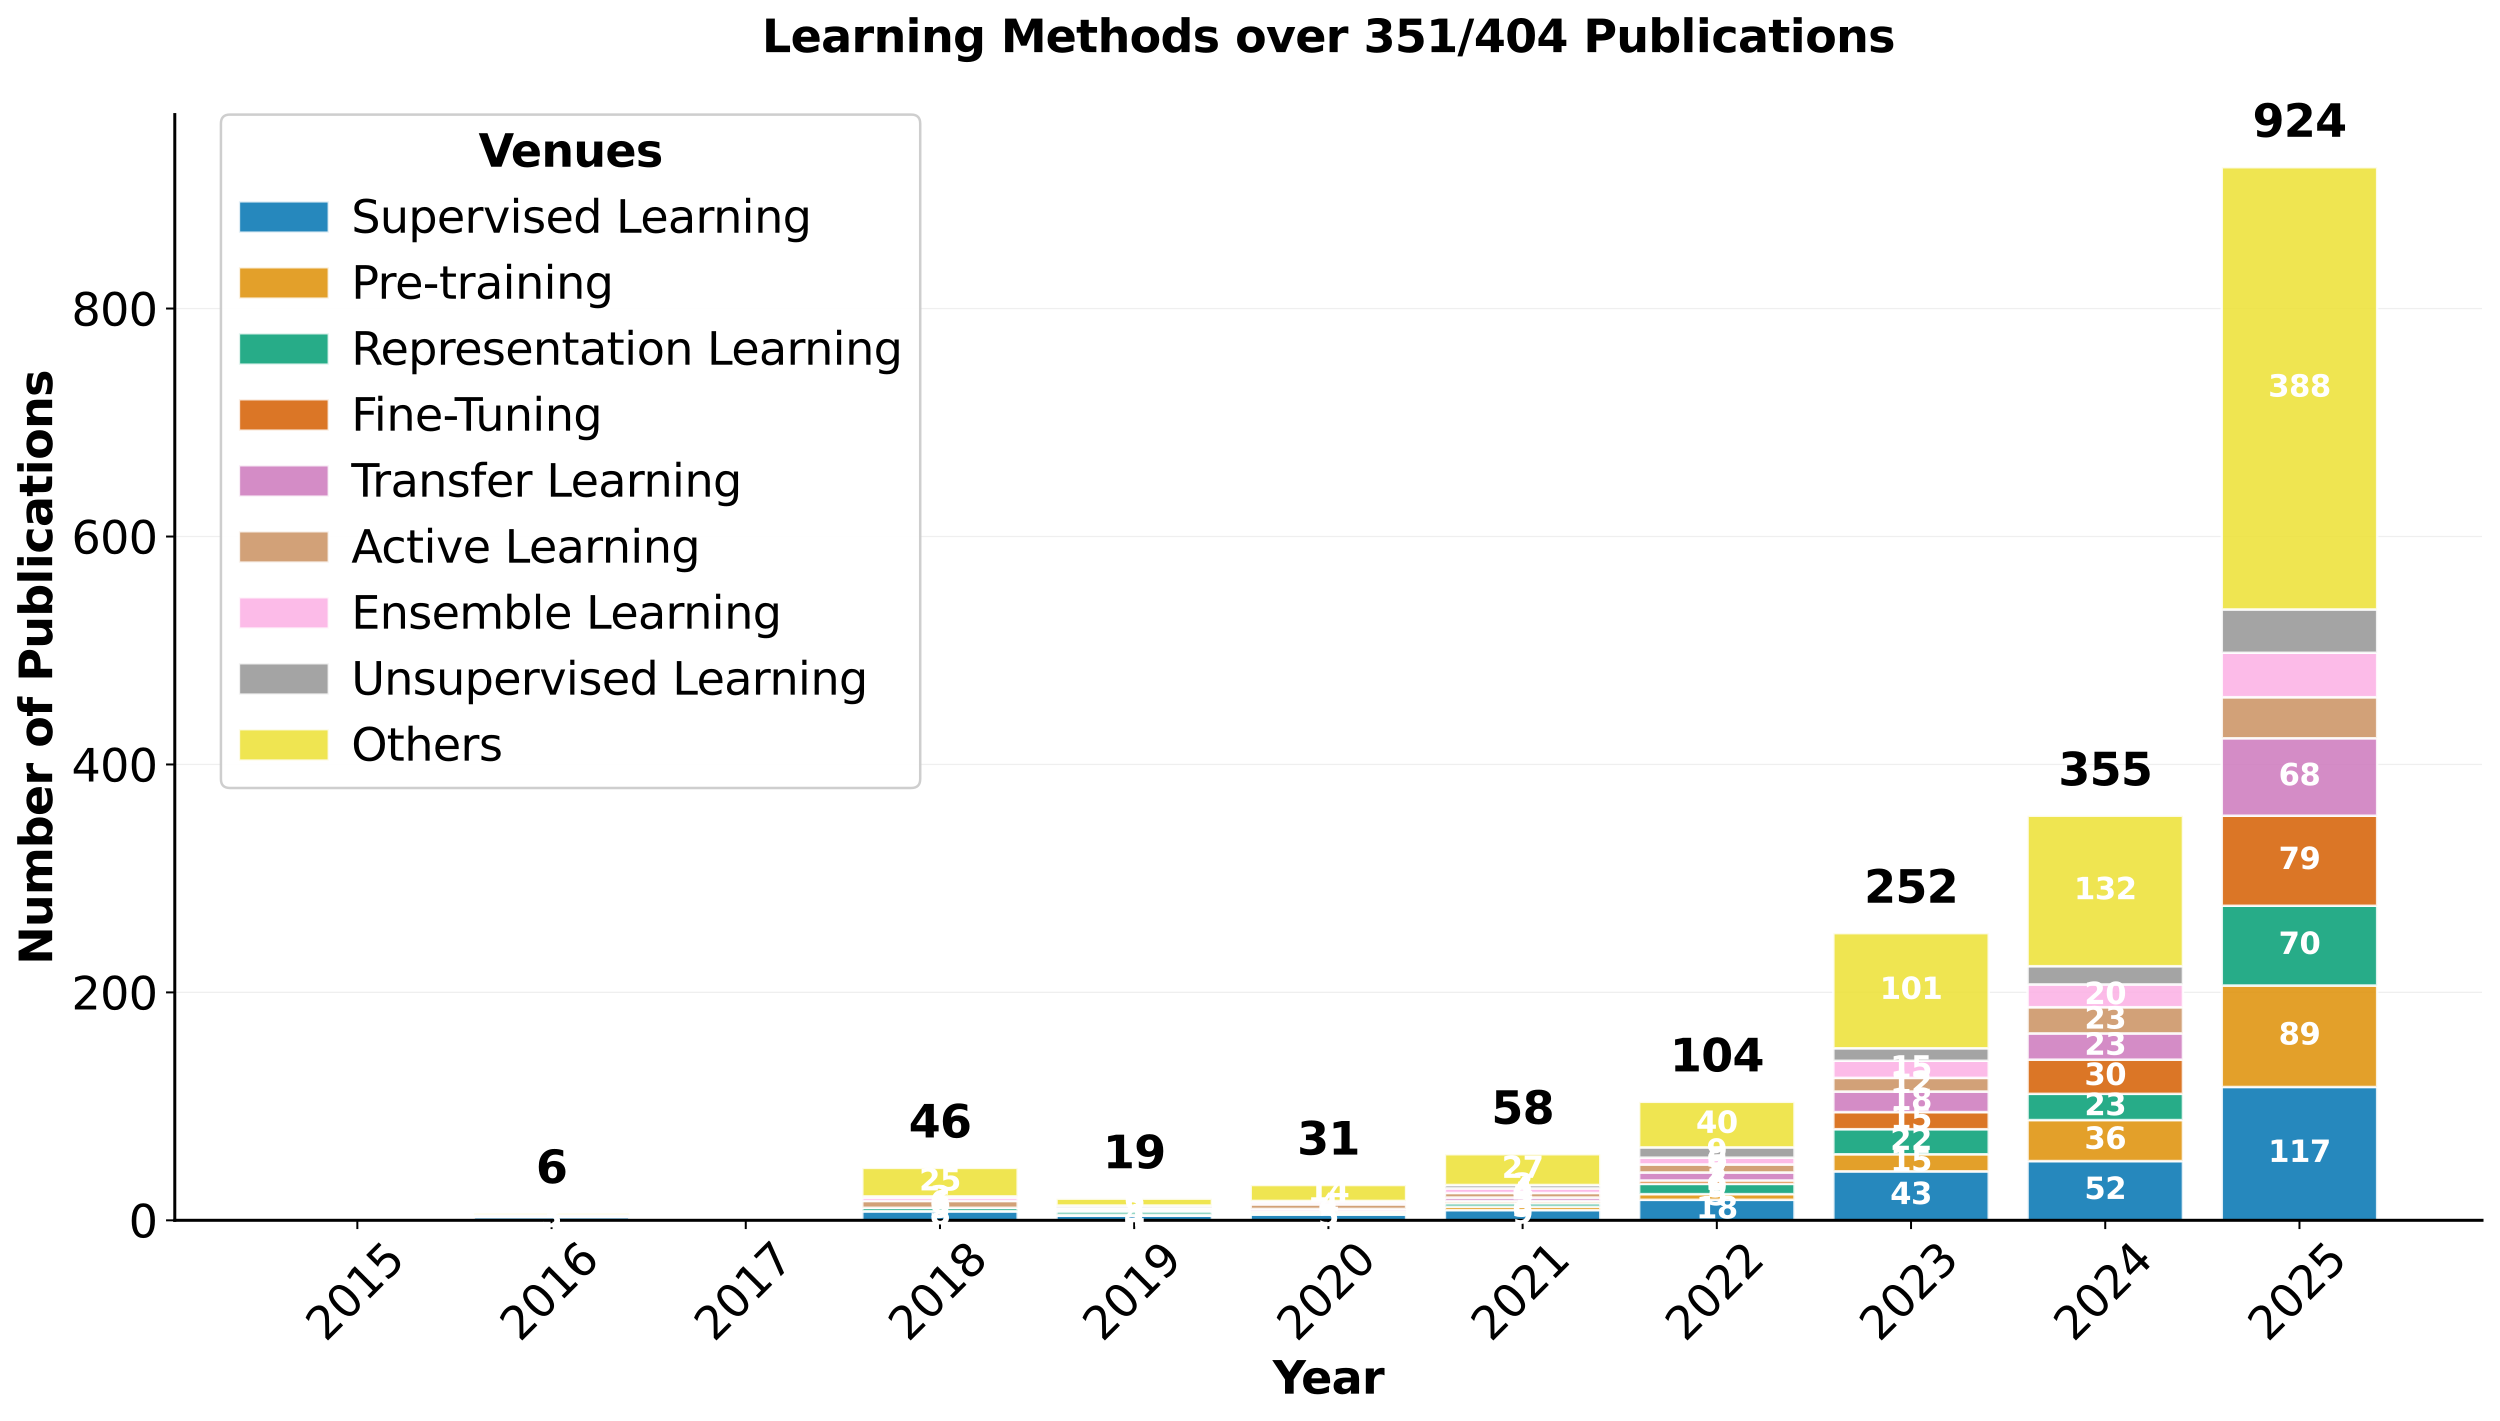 <?xml version="1.0" encoding="utf-8" standalone="no"?>
<!DOCTYPE svg PUBLIC "-//W3C//DTD SVG 1.1//EN"
  "http://www.w3.org/Graphics/SVG/1.1/DTD/svg11.dtd">
<svg xmlns:xlink="http://www.w3.org/1999/xlink" width="1000.918pt" height="568.91pt" viewBox="0 0 1000.918 568.91" xmlns="http://www.w3.org/2000/svg" version="1.1">
 <defs>
  <style type="text/css">*{stroke-linejoin: round; stroke-linecap: butt}</style>
 </defs>
 <g id="figure_1">
  <g id="patch_1">
   <path d="M 0 568.91 
L 1000.918 568.91 
L 1000.918 0 
L 0 0 
z
" style="fill: #ffffff"/>
  </g>
  <g id="axes_1">
   <g id="patch_2">
    <path d="M 69.978 488.579 
L 993.718 488.579 
L 993.718 45.877 
L 69.978 45.877 
z
" style="fill: #ffffff"/>
   </g>
   <g id="matplotlib.axis_1">
    <g id="xtick_1">
     <g id="line2d_1">
      <defs>
       <path id="m2bf29efc8b" d="M 0 0 
L 0 3.5 
" style="stroke: #000000; stroke-width: 0.8"/>
      </defs>
      <g>
       <use xlink:href="#m2bf29efc8b" x="143.069" y="488.579" style="stroke: #000000; stroke-width: 0.8"/>
      </g>
     </g>
     <g id="text_1">
      <!-- 2015 -->
      <g transform="translate(130.384 537.642) rotate(-45) scale(0.18 -0.18)">
       <defs>
        <path id="DejaVuSans-32" d="M 1228 531 
L 3431 531 
L 3431 0 
L 469 0 
L 469 531 
Q 828 903 1448 1529 
Q 2069 2156 2228 2338 
Q 2531 2678 2651 2914 
Q 2772 3150 2772 3378 
Q 2772 3750 2511 3984 
Q 2250 4219 1831 4219 
Q 1534 4219 1204 4116 
Q 875 4013 500 3803 
L 500 4441 
Q 881 4594 1212 4672 
Q 1544 4750 1819 4750 
Q 2544 4750 2975 4387 
Q 3406 4025 3406 3419 
Q 3406 3131 3298 2873 
Q 3191 2616 2906 2266 
Q 2828 2175 2409 1742 
Q 1991 1309 1228 531 
z
" transform="scale(0.016)"/>
        <path id="DejaVuSans-30" d="M 2034 4250 
Q 1547 4250 1301 3770 
Q 1056 3291 1056 2328 
Q 1056 1369 1301 889 
Q 1547 409 2034 409 
Q 2525 409 2770 889 
Q 3016 1369 3016 2328 
Q 3016 3291 2770 3770 
Q 2525 4250 2034 4250 
z
M 2034 4750 
Q 2819 4750 3233 4129 
Q 3647 3509 3647 2328 
Q 3647 1150 3233 529 
Q 2819 -91 2034 -91 
Q 1250 -91 836 529 
Q 422 1150 422 2328 
Q 422 3509 836 4129 
Q 1250 4750 2034 4750 
z
" transform="scale(0.016)"/>
        <path id="DejaVuSans-31" d="M 794 531 
L 1825 531 
L 1825 4091 
L 703 3866 
L 703 4441 
L 1819 4666 
L 2450 4666 
L 2450 531 
L 3481 531 
L 3481 0 
L 794 0 
L 794 531 
z
" transform="scale(0.016)"/>
        <path id="DejaVuSans-35" d="M 691 4666 
L 3169 4666 
L 3169 4134 
L 1269 4134 
L 1269 2991 
Q 1406 3038 1543 3061 
Q 1681 3084 1819 3084 
Q 2600 3084 3056 2656 
Q 3513 2228 3513 1497 
Q 3513 744 3044 326 
Q 2575 -91 1722 -91 
Q 1428 -91 1123 -41 
Q 819 9 494 109 
L 494 744 
Q 775 591 1075 516 
Q 1375 441 1709 441 
Q 2250 441 2565 725 
Q 2881 1009 2881 1497 
Q 2881 1984 2565 2268 
Q 2250 2553 1709 2553 
Q 1456 2553 1204 2497 
Q 953 2441 691 2322 
L 691 4666 
z
" transform="scale(0.016)"/>
       </defs>
       <use xlink:href="#DejaVuSans-32"/>
       <use xlink:href="#DejaVuSans-30" x="63.623"/>
       <use xlink:href="#DejaVuSans-31" x="127.246"/>
       <use xlink:href="#DejaVuSans-35" x="190.869"/>
      </g>
     </g>
    </g>
    <g id="xtick_2">
     <g id="line2d_2">
      <g>
       <use xlink:href="#m2bf29efc8b" x="220.825" y="488.579" style="stroke: #000000; stroke-width: 0.8"/>
      </g>
     </g>
     <g id="text_2">
      <!-- 2016 -->
      <g transform="translate(208.14 537.642) rotate(-45) scale(0.18 -0.18)">
       <defs>
        <path id="DejaVuSans-36" d="M 2113 2584 
Q 1688 2584 1439 2293 
Q 1191 2003 1191 1497 
Q 1191 994 1439 701 
Q 1688 409 2113 409 
Q 2538 409 2786 701 
Q 3034 994 3034 1497 
Q 3034 2003 2786 2293 
Q 2538 2584 2113 2584 
z
M 3366 4563 
L 3366 3988 
Q 3128 4100 2886 4159 
Q 2644 4219 2406 4219 
Q 1781 4219 1451 3797 
Q 1122 3375 1075 2522 
Q 1259 2794 1537 2939 
Q 1816 3084 2150 3084 
Q 2853 3084 3261 2657 
Q 3669 2231 3669 1497 
Q 3669 778 3244 343 
Q 2819 -91 2113 -91 
Q 1303 -91 875 529 
Q 447 1150 447 2328 
Q 447 3434 972 4092 
Q 1497 4750 2381 4750 
Q 2619 4750 2861 4703 
Q 3103 4656 3366 4563 
z
" transform="scale(0.016)"/>
       </defs>
       <use xlink:href="#DejaVuSans-32"/>
       <use xlink:href="#DejaVuSans-30" x="63.623"/>
       <use xlink:href="#DejaVuSans-31" x="127.246"/>
       <use xlink:href="#DejaVuSans-36" x="190.869"/>
      </g>
     </g>
    </g>
    <g id="xtick_3">
     <g id="line2d_3">
      <g>
       <use xlink:href="#m2bf29efc8b" x="298.58" y="488.579" style="stroke: #000000; stroke-width: 0.8"/>
      </g>
     </g>
     <g id="text_3">
      <!-- 2017 -->
      <g transform="translate(285.896 537.642) rotate(-45) scale(0.18 -0.18)">
       <defs>
        <path id="DejaVuSans-37" d="M 525 4666 
L 3525 4666 
L 3525 4397 
L 1831 0 
L 1172 0 
L 2766 4134 
L 525 4134 
L 525 4666 
z
" transform="scale(0.016)"/>
       </defs>
       <use xlink:href="#DejaVuSans-32"/>
       <use xlink:href="#DejaVuSans-30" x="63.623"/>
       <use xlink:href="#DejaVuSans-31" x="127.246"/>
       <use xlink:href="#DejaVuSans-37" x="190.869"/>
      </g>
     </g>
    </g>
    <g id="xtick_4">
     <g id="line2d_4">
      <g>
       <use xlink:href="#m2bf29efc8b" x="376.336" y="488.579" style="stroke: #000000; stroke-width: 0.8"/>
      </g>
     </g>
     <g id="text_4">
      <!-- 2018 -->
      <g transform="translate(363.652 537.642) rotate(-45) scale(0.18 -0.18)">
       <defs>
        <path id="DejaVuSans-38" d="M 2034 2216 
Q 1584 2216 1326 1975 
Q 1069 1734 1069 1313 
Q 1069 891 1326 650 
Q 1584 409 2034 409 
Q 2484 409 2743 651 
Q 3003 894 3003 1313 
Q 3003 1734 2745 1975 
Q 2488 2216 2034 2216 
z
M 1403 2484 
Q 997 2584 770 2862 
Q 544 3141 544 3541 
Q 544 4100 942 4425 
Q 1341 4750 2034 4750 
Q 2731 4750 3128 4425 
Q 3525 4100 3525 3541 
Q 3525 3141 3298 2862 
Q 3072 2584 2669 2484 
Q 3125 2378 3379 2068 
Q 3634 1759 3634 1313 
Q 3634 634 3220 271 
Q 2806 -91 2034 -91 
Q 1263 -91 848 271 
Q 434 634 434 1313 
Q 434 1759 690 2068 
Q 947 2378 1403 2484 
z
M 1172 3481 
Q 1172 3119 1398 2916 
Q 1625 2713 2034 2713 
Q 2441 2713 2670 2916 
Q 2900 3119 2900 3481 
Q 2900 3844 2670 4047 
Q 2441 4250 2034 4250 
Q 1625 4250 1398 4047 
Q 1172 3844 1172 3481 
z
" transform="scale(0.016)"/>
       </defs>
       <use xlink:href="#DejaVuSans-32"/>
       <use xlink:href="#DejaVuSans-30" x="63.623"/>
       <use xlink:href="#DejaVuSans-31" x="127.246"/>
       <use xlink:href="#DejaVuSans-38" x="190.869"/>
      </g>
     </g>
    </g>
    <g id="xtick_5">
     <g id="line2d_5">
      <g>
       <use xlink:href="#m2bf29efc8b" x="454.092" y="488.579" style="stroke: #000000; stroke-width: 0.8"/>
      </g>
     </g>
     <g id="text_5">
      <!-- 2019 -->
      <g transform="translate(441.408 537.642) rotate(-45) scale(0.18 -0.18)">
       <defs>
        <path id="DejaVuSans-39" d="M 703 97 
L 703 672 
Q 941 559 1184 500 
Q 1428 441 1663 441 
Q 2288 441 2617 861 
Q 2947 1281 2994 2138 
Q 2813 1869 2534 1725 
Q 2256 1581 1919 1581 
Q 1219 1581 811 2004 
Q 403 2428 403 3163 
Q 403 3881 828 4315 
Q 1253 4750 1959 4750 
Q 2769 4750 3195 4129 
Q 3622 3509 3622 2328 
Q 3622 1225 3098 567 
Q 2575 -91 1691 -91 
Q 1453 -91 1209 -44 
Q 966 3 703 97 
z
M 1959 2075 
Q 2384 2075 2632 2365 
Q 2881 2656 2881 3163 
Q 2881 3666 2632 3958 
Q 2384 4250 1959 4250 
Q 1534 4250 1286 3958 
Q 1038 3666 1038 3163 
Q 1038 2656 1286 2365 
Q 1534 2075 1959 2075 
z
" transform="scale(0.016)"/>
       </defs>
       <use xlink:href="#DejaVuSans-32"/>
       <use xlink:href="#DejaVuSans-30" x="63.623"/>
       <use xlink:href="#DejaVuSans-31" x="127.246"/>
       <use xlink:href="#DejaVuSans-39" x="190.869"/>
      </g>
     </g>
    </g>
    <g id="xtick_6">
     <g id="line2d_6">
      <g>
       <use xlink:href="#m2bf29efc8b" x="531.848" y="488.579" style="stroke: #000000; stroke-width: 0.8"/>
      </g>
     </g>
     <g id="text_6">
      <!-- 2020 -->
      <g transform="translate(519.164 537.642) rotate(-45) scale(0.18 -0.18)">
       <use xlink:href="#DejaVuSans-32"/>
       <use xlink:href="#DejaVuSans-30" x="63.623"/>
       <use xlink:href="#DejaVuSans-32" x="127.246"/>
       <use xlink:href="#DejaVuSans-30" x="190.869"/>
      </g>
     </g>
    </g>
    <g id="xtick_7">
     <g id="line2d_7">
      <g>
       <use xlink:href="#m2bf29efc8b" x="609.604" y="488.579" style="stroke: #000000; stroke-width: 0.8"/>
      </g>
     </g>
     <g id="text_7">
      <!-- 2021 -->
      <g transform="translate(596.92 537.642) rotate(-45) scale(0.18 -0.18)">
       <use xlink:href="#DejaVuSans-32"/>
       <use xlink:href="#DejaVuSans-30" x="63.623"/>
       <use xlink:href="#DejaVuSans-32" x="127.246"/>
       <use xlink:href="#DejaVuSans-31" x="190.869"/>
      </g>
     </g>
    </g>
    <g id="xtick_8">
     <g id="line2d_8">
      <g>
       <use xlink:href="#m2bf29efc8b" x="687.36" y="488.579" style="stroke: #000000; stroke-width: 0.8"/>
      </g>
     </g>
     <g id="text_8">
      <!-- 2022 -->
      <g transform="translate(674.676 537.642) rotate(-45) scale(0.18 -0.18)">
       <use xlink:href="#DejaVuSans-32"/>
       <use xlink:href="#DejaVuSans-30" x="63.623"/>
       <use xlink:href="#DejaVuSans-32" x="127.246"/>
       <use xlink:href="#DejaVuSans-32" x="190.869"/>
      </g>
     </g>
    </g>
    <g id="xtick_9">
     <g id="line2d_9">
      <g>
       <use xlink:href="#m2bf29efc8b" x="765.116" y="488.579" style="stroke: #000000; stroke-width: 0.8"/>
      </g>
     </g>
     <g id="text_9">
      <!-- 2023 -->
      <g transform="translate(752.432 537.642) rotate(-45) scale(0.18 -0.18)">
       <defs>
        <path id="DejaVuSans-33" d="M 2597 2516 
Q 3050 2419 3304 2112 
Q 3559 1806 3559 1356 
Q 3559 666 3084 287 
Q 2609 -91 1734 -91 
Q 1441 -91 1130 -33 
Q 819 25 488 141 
L 488 750 
Q 750 597 1062 519 
Q 1375 441 1716 441 
Q 2309 441 2620 675 
Q 2931 909 2931 1356 
Q 2931 1769 2642 2001 
Q 2353 2234 1838 2234 
L 1294 2234 
L 1294 2753 
L 1863 2753 
Q 2328 2753 2575 2939 
Q 2822 3125 2822 3475 
Q 2822 3834 2567 4026 
Q 2313 4219 1838 4219 
Q 1578 4219 1281 4162 
Q 984 4106 628 3988 
L 628 4550 
Q 988 4650 1302 4700 
Q 1616 4750 1894 4750 
Q 2613 4750 3031 4423 
Q 3450 4097 3450 3541 
Q 3450 3153 3228 2886 
Q 3006 2619 2597 2516 
z
" transform="scale(0.016)"/>
       </defs>
       <use xlink:href="#DejaVuSans-32"/>
       <use xlink:href="#DejaVuSans-30" x="63.623"/>
       <use xlink:href="#DejaVuSans-32" x="127.246"/>
       <use xlink:href="#DejaVuSans-33" x="190.869"/>
      </g>
     </g>
    </g>
    <g id="xtick_10">
     <g id="line2d_10">
      <g>
       <use xlink:href="#m2bf29efc8b" x="842.872" y="488.579" style="stroke: #000000; stroke-width: 0.8"/>
      </g>
     </g>
     <g id="text_10">
      <!-- 2024 -->
      <g transform="translate(830.188 537.642) rotate(-45) scale(0.18 -0.18)">
       <defs>
        <path id="DejaVuSans-34" d="M 2419 4116 
L 825 1625 
L 2419 1625 
L 2419 4116 
z
M 2253 4666 
L 3047 4666 
L 3047 1625 
L 3713 1625 
L 3713 1100 
L 3047 1100 
L 3047 0 
L 2419 0 
L 2419 1100 
L 313 1100 
L 313 1709 
L 2253 4666 
z
" transform="scale(0.016)"/>
       </defs>
       <use xlink:href="#DejaVuSans-32"/>
       <use xlink:href="#DejaVuSans-30" x="63.623"/>
       <use xlink:href="#DejaVuSans-32" x="127.246"/>
       <use xlink:href="#DejaVuSans-34" x="190.869"/>
      </g>
     </g>
    </g>
    <g id="xtick_11">
     <g id="line2d_11">
      <g>
       <use xlink:href="#m2bf29efc8b" x="920.628" y="488.579" style="stroke: #000000; stroke-width: 0.8"/>
      </g>
     </g>
     <g id="text_11">
      <!-- 2025 -->
      <g transform="translate(907.943 537.642) rotate(-45) scale(0.18 -0.18)">
       <use xlink:href="#DejaVuSans-32"/>
       <use xlink:href="#DejaVuSans-30" x="63.623"/>
       <use xlink:href="#DejaVuSans-32" x="127.246"/>
       <use xlink:href="#DejaVuSans-35" x="190.869"/>
      </g>
     </g>
    </g>
    <g id="text_12">
     <!-- Year -->
     <g transform="translate(509.537 557.967) scale(0.18 -0.18)">
      <defs>
       <path id="DejaVuSans-Bold-59" d="M -63 4666 
L 1253 4666 
L 2316 3003 
L 3378 4666 
L 4697 4666 
L 2919 1966 
L 2919 0 
L 1716 0 
L 1716 1966 
L -63 4666 
z
" transform="scale(0.016)"/>
       <path id="DejaVuSans-Bold-65" d="M 4031 1759 
L 4031 1441 
L 1416 1441 
Q 1456 1047 1700 850 
Q 1944 653 2381 653 
Q 2734 653 3104 758 
Q 3475 863 3866 1075 
L 3866 213 
Q 3469 63 3072 -14 
Q 2675 -91 2278 -91 
Q 1328 -91 801 392 
Q 275 875 275 1747 
Q 275 2603 792 3093 
Q 1309 3584 2216 3584 
Q 3041 3584 3536 3087 
Q 4031 2591 4031 1759 
z
M 2881 2131 
Q 2881 2450 2695 2645 
Q 2509 2841 2209 2841 
Q 1884 2841 1681 2658 
Q 1478 2475 1428 2131 
L 2881 2131 
z
" transform="scale(0.016)"/>
       <path id="DejaVuSans-Bold-61" d="M 2106 1575 
Q 1756 1575 1579 1456 
Q 1403 1338 1403 1106 
Q 1403 894 1545 773 
Q 1688 653 1941 653 
Q 2256 653 2472 879 
Q 2688 1106 2688 1447 
L 2688 1575 
L 2106 1575 
z
M 3816 1997 
L 3816 0 
L 2688 0 
L 2688 519 
Q 2463 200 2181 54 
Q 1900 -91 1497 -91 
Q 953 -91 614 226 
Q 275 544 275 1050 
Q 275 1666 698 1953 
Q 1122 2241 2028 2241 
L 2688 2241 
L 2688 2328 
Q 2688 2594 2478 2717 
Q 2269 2841 1825 2841 
Q 1466 2841 1156 2769 
Q 847 2697 581 2553 
L 581 3406 
Q 941 3494 1303 3539 
Q 1666 3584 2028 3584 
Q 2975 3584 3395 3211 
Q 3816 2838 3816 1997 
z
" transform="scale(0.016)"/>
       <path id="DejaVuSans-Bold-72" d="M 3138 2547 
Q 2991 2616 2845 2648 
Q 2700 2681 2553 2681 
Q 2122 2681 1889 2404 
Q 1656 2128 1656 1613 
L 1656 0 
L 538 0 
L 538 3500 
L 1656 3500 
L 1656 2925 
Q 1872 3269 2151 3426 
Q 2431 3584 2822 3584 
Q 2878 3584 2943 3579 
Q 3009 3575 3134 3559 
L 3138 2547 
z
" transform="scale(0.016)"/>
      </defs>
      <use xlink:href="#DejaVuSans-Bold-59"/>
      <use xlink:href="#DejaVuSans-Bold-65" x="63.287"/>
      <use xlink:href="#DejaVuSans-Bold-61" x="131.109"/>
      <use xlink:href="#DejaVuSans-Bold-72" x="198.59"/>
     </g>
    </g>
   </g>
   <g id="matplotlib.axis_2">
    <g id="ytick_1">
     <g id="line2d_12">
      <path d="M 69.978 488.579 
L 993.718 488.579 
" clip-path="url(#p7f78f58fab)" style="fill: none; stroke: #b0b0b0; stroke-opacity: 0.2; stroke-width: 0.5; stroke-linecap: square"/>
     </g>
     <g id="line2d_13">
      <defs>
       <path id="m284e4e51ca" d="M 0 0 
L -3.5 0 
" style="stroke: #000000; stroke-width: 0.8"/>
      </defs>
      <g>
       <use xlink:href="#m284e4e51ca" x="69.978" y="488.579" style="stroke: #000000; stroke-width: 0.8"/>
      </g>
     </g>
     <g id="text_13">
      <!-- 0 -->
      <g transform="translate(51.526 495.417) scale(0.18 -0.18)">
       <use xlink:href="#DejaVuSans-30"/>
      </g>
     </g>
    </g>
    <g id="ytick_2">
     <g id="line2d_14">
      <path d="M 69.978 397.319 
L 993.718 397.319 
" clip-path="url(#p7f78f58fab)" style="fill: none; stroke: #b0b0b0; stroke-opacity: 0.2; stroke-width: 0.5; stroke-linecap: square"/>
     </g>
     <g id="line2d_15">
      <g>
       <use xlink:href="#m284e4e51ca" x="69.978" y="397.319" style="stroke: #000000; stroke-width: 0.8"/>
      </g>
     </g>
     <g id="text_14">
      <!-- 200 -->
      <g transform="translate(28.621 404.157) scale(0.18 -0.18)">
       <use xlink:href="#DejaVuSans-32"/>
       <use xlink:href="#DejaVuSans-30" x="63.623"/>
       <use xlink:href="#DejaVuSans-30" x="127.246"/>
      </g>
     </g>
    </g>
    <g id="ytick_3">
     <g id="line2d_16">
      <path d="M 69.978 306.059 
L 993.718 306.059 
" clip-path="url(#p7f78f58fab)" style="fill: none; stroke: #b0b0b0; stroke-opacity: 0.2; stroke-width: 0.5; stroke-linecap: square"/>
     </g>
     <g id="line2d_17">
      <g>
       <use xlink:href="#m284e4e51ca" x="69.978" y="306.059" style="stroke: #000000; stroke-width: 0.8"/>
      </g>
     </g>
     <g id="text_15">
      <!-- 400 -->
      <g transform="translate(28.621 312.898) scale(0.18 -0.18)">
       <use xlink:href="#DejaVuSans-34"/>
       <use xlink:href="#DejaVuSans-30" x="63.623"/>
       <use xlink:href="#DejaVuSans-30" x="127.246"/>
      </g>
     </g>
    </g>
    <g id="ytick_4">
     <g id="line2d_18">
      <path d="M 69.978 214.799 
L 993.718 214.799 
" clip-path="url(#p7f78f58fab)" style="fill: none; stroke: #b0b0b0; stroke-opacity: 0.2; stroke-width: 0.5; stroke-linecap: square"/>
     </g>
     <g id="line2d_19">
      <g>
       <use xlink:href="#m284e4e51ca" x="69.978" y="214.799" style="stroke: #000000; stroke-width: 0.8"/>
      </g>
     </g>
     <g id="text_16">
      <!-- 600 -->
      <g transform="translate(28.621 221.638) scale(0.18 -0.18)">
       <use xlink:href="#DejaVuSans-36"/>
       <use xlink:href="#DejaVuSans-30" x="63.623"/>
       <use xlink:href="#DejaVuSans-30" x="127.246"/>
      </g>
     </g>
    </g>
    <g id="ytick_5">
     <g id="line2d_20">
      <path d="M 69.978 123.539 
L 993.718 123.539 
" clip-path="url(#p7f78f58fab)" style="fill: none; stroke: #b0b0b0; stroke-opacity: 0.2; stroke-width: 0.5; stroke-linecap: square"/>
     </g>
     <g id="line2d_21">
      <g>
       <use xlink:href="#m284e4e51ca" x="69.978" y="123.539" style="stroke: #000000; stroke-width: 0.8"/>
      </g>
     </g>
     <g id="text_17">
      <!-- 800 -->
      <g transform="translate(28.621 130.378) scale(0.18 -0.18)">
       <use xlink:href="#DejaVuSans-38"/>
       <use xlink:href="#DejaVuSans-30" x="63.623"/>
       <use xlink:href="#DejaVuSans-30" x="127.246"/>
      </g>
     </g>
    </g>
    <g id="text_18">
     <!-- Number of Publications -->
     <g transform="translate(20.877 386.253) rotate(-90) scale(0.18 -0.18)">
      <defs>
       <path id="DejaVuSans-Bold-4e" d="M 588 4666 
L 1931 4666 
L 3628 1466 
L 3628 4666 
L 4769 4666 
L 4769 0 
L 3425 0 
L 1728 3200 
L 1728 0 
L 588 0 
L 588 4666 
z
" transform="scale(0.016)"/>
       <path id="DejaVuSans-Bold-75" d="M 500 1363 
L 500 3500 
L 1625 3500 
L 1625 3150 
Q 1625 2866 1622 2436 
Q 1619 2006 1619 1863 
Q 1619 1441 1641 1255 
Q 1663 1069 1716 984 
Q 1784 875 1895 815 
Q 2006 756 2150 756 
Q 2500 756 2700 1025 
Q 2900 1294 2900 1772 
L 2900 3500 
L 4019 3500 
L 4019 0 
L 2900 0 
L 2900 506 
Q 2647 200 2364 54 
Q 2081 -91 1741 -91 
Q 1134 -91 817 281 
Q 500 653 500 1363 
z
" transform="scale(0.016)"/>
       <path id="DejaVuSans-Bold-6d" d="M 3781 2919 
Q 3994 3244 4286 3414 
Q 4578 3584 4928 3584 
Q 5531 3584 5847 3212 
Q 6163 2841 6163 2131 
L 6163 0 
L 5038 0 
L 5038 1825 
Q 5041 1866 5042 1909 
Q 5044 1953 5044 2034 
Q 5044 2406 4934 2573 
Q 4825 2741 4581 2741 
Q 4263 2741 4089 2478 
Q 3916 2216 3909 1719 
L 3909 0 
L 2784 0 
L 2784 1825 
Q 2784 2406 2684 2573 
Q 2584 2741 2328 2741 
Q 2006 2741 1831 2477 
Q 1656 2213 1656 1722 
L 1656 0 
L 531 0 
L 531 3500 
L 1656 3500 
L 1656 2988 
Q 1863 3284 2130 3434 
Q 2397 3584 2719 3584 
Q 3081 3584 3359 3409 
Q 3638 3234 3781 2919 
z
" transform="scale(0.016)"/>
       <path id="DejaVuSans-Bold-62" d="M 2400 722 
Q 2759 722 2948 984 
Q 3138 1247 3138 1747 
Q 3138 2247 2948 2509 
Q 2759 2772 2400 2772 
Q 2041 2772 1848 2508 
Q 1656 2244 1656 1747 
Q 1656 1250 1848 986 
Q 2041 722 2400 722 
z
M 1656 2988 
Q 1888 3294 2169 3439 
Q 2450 3584 2816 3584 
Q 3463 3584 3878 3070 
Q 4294 2556 4294 1747 
Q 4294 938 3878 423 
Q 3463 -91 2816 -91 
Q 2450 -91 2169 54 
Q 1888 200 1656 506 
L 1656 0 
L 538 0 
L 538 4863 
L 1656 4863 
L 1656 2988 
z
" transform="scale(0.016)"/>
       <path id="DejaVuSans-Bold-20" transform="scale(0.016)"/>
       <path id="DejaVuSans-Bold-6f" d="M 2203 2784 
Q 1831 2784 1636 2517 
Q 1441 2250 1441 1747 
Q 1441 1244 1636 976 
Q 1831 709 2203 709 
Q 2569 709 2762 976 
Q 2956 1244 2956 1747 
Q 2956 2250 2762 2517 
Q 2569 2784 2203 2784 
z
M 2203 3584 
Q 3106 3584 3614 3096 
Q 4122 2609 4122 1747 
Q 4122 884 3614 396 
Q 3106 -91 2203 -91 
Q 1297 -91 786 396 
Q 275 884 275 1747 
Q 275 2609 786 3096 
Q 1297 3584 2203 3584 
z
" transform="scale(0.016)"/>
       <path id="DejaVuSans-Bold-66" d="M 2841 4863 
L 2841 4128 
L 2222 4128 
Q 1984 4128 1890 4042 
Q 1797 3956 1797 3744 
L 1797 3500 
L 2753 3500 
L 2753 2700 
L 1797 2700 
L 1797 0 
L 678 0 
L 678 2700 
L 122 2700 
L 122 3500 
L 678 3500 
L 678 3744 
Q 678 4316 997 4589 
Q 1316 4863 1984 4863 
L 2841 4863 
z
" transform="scale(0.016)"/>
       <path id="DejaVuSans-Bold-50" d="M 588 4666 
L 2584 4666 
Q 3475 4666 3951 4270 
Q 4428 3875 4428 3144 
Q 4428 2409 3951 2014 
Q 3475 1619 2584 1619 
L 1791 1619 
L 1791 0 
L 588 0 
L 588 4666 
z
M 1791 3794 
L 1791 2491 
L 2456 2491 
Q 2806 2491 2997 2661 
Q 3188 2831 3188 3144 
Q 3188 3456 2997 3625 
Q 2806 3794 2456 3794 
L 1791 3794 
z
" transform="scale(0.016)"/>
       <path id="DejaVuSans-Bold-6c" d="M 538 4863 
L 1656 4863 
L 1656 0 
L 538 0 
L 538 4863 
z
" transform="scale(0.016)"/>
       <path id="DejaVuSans-Bold-69" d="M 538 3500 
L 1656 3500 
L 1656 0 
L 538 0 
L 538 3500 
z
M 538 4863 
L 1656 4863 
L 1656 3950 
L 538 3950 
L 538 4863 
z
" transform="scale(0.016)"/>
       <path id="DejaVuSans-Bold-63" d="M 3366 3391 
L 3366 2478 
Q 3138 2634 2908 2709 
Q 2678 2784 2431 2784 
Q 1963 2784 1702 2511 
Q 1441 2238 1441 1747 
Q 1441 1256 1702 982 
Q 1963 709 2431 709 
Q 2694 709 2930 787 
Q 3166 866 3366 1019 
L 3366 103 
Q 3103 6 2833 -42 
Q 2563 -91 2291 -91 
Q 1344 -91 809 395 
Q 275 881 275 1747 
Q 275 2613 809 3098 
Q 1344 3584 2291 3584 
Q 2566 3584 2833 3536 
Q 3100 3488 3366 3391 
z
" transform="scale(0.016)"/>
       <path id="DejaVuSans-Bold-74" d="M 1759 4494 
L 1759 3500 
L 2913 3500 
L 2913 2700 
L 1759 2700 
L 1759 1216 
Q 1759 972 1856 886 
Q 1953 800 2241 800 
L 2816 800 
L 2816 0 
L 1856 0 
Q 1194 0 917 276 
Q 641 553 641 1216 
L 641 2700 
L 84 2700 
L 84 3500 
L 641 3500 
L 641 4494 
L 1759 4494 
z
" transform="scale(0.016)"/>
       <path id="DejaVuSans-Bold-6e" d="M 4056 2131 
L 4056 0 
L 2931 0 
L 2931 347 
L 2931 1631 
Q 2931 2084 2911 2256 
Q 2891 2428 2841 2509 
Q 2775 2619 2662 2680 
Q 2550 2741 2406 2741 
Q 2056 2741 1856 2470 
Q 1656 2200 1656 1722 
L 1656 0 
L 538 0 
L 538 3500 
L 1656 3500 
L 1656 2988 
Q 1909 3294 2193 3439 
Q 2478 3584 2822 3584 
Q 3428 3584 3742 3212 
Q 4056 2841 4056 2131 
z
" transform="scale(0.016)"/>
       <path id="DejaVuSans-Bold-73" d="M 3272 3391 
L 3272 2541 
Q 2913 2691 2578 2766 
Q 2244 2841 1947 2841 
Q 1628 2841 1473 2761 
Q 1319 2681 1319 2516 
Q 1319 2381 1436 2309 
Q 1553 2238 1856 2203 
L 2053 2175 
Q 2913 2066 3209 1816 
Q 3506 1566 3506 1031 
Q 3506 472 3093 190 
Q 2681 -91 1863 -91 
Q 1516 -91 1145 -36 
Q 775 19 384 128 
L 384 978 
Q 719 816 1070 734 
Q 1422 653 1784 653 
Q 2113 653 2278 743 
Q 2444 834 2444 1013 
Q 2444 1163 2330 1236 
Q 2216 1309 1875 1350 
L 1678 1375 
Q 931 1469 631 1722 
Q 331 1975 331 2491 
Q 331 3047 712 3315 
Q 1094 3584 1881 3584 
Q 2191 3584 2531 3537 
Q 2872 3491 3272 3391 
z
" transform="scale(0.016)"/>
      </defs>
      <use xlink:href="#DejaVuSans-Bold-4e"/>
      <use xlink:href="#DejaVuSans-Bold-75" x="83.691"/>
      <use xlink:href="#DejaVuSans-Bold-6d" x="154.883"/>
      <use xlink:href="#DejaVuSans-Bold-62" x="259.082"/>
      <use xlink:href="#DejaVuSans-Bold-65" x="330.664"/>
      <use xlink:href="#DejaVuSans-Bold-72" x="398.486"/>
      <use xlink:href="#DejaVuSans-Bold-20" x="447.803"/>
      <use xlink:href="#DejaVuSans-Bold-6f" x="482.617"/>
      <use xlink:href="#DejaVuSans-Bold-66" x="551.318"/>
      <use xlink:href="#DejaVuSans-Bold-20" x="594.824"/>
      <use xlink:href="#DejaVuSans-Bold-50" x="629.639"/>
      <use xlink:href="#DejaVuSans-Bold-75" x="702.93"/>
      <use xlink:href="#DejaVuSans-Bold-62" x="774.121"/>
      <use xlink:href="#DejaVuSans-Bold-6c" x="845.703"/>
      <use xlink:href="#DejaVuSans-Bold-69" x="879.98"/>
      <use xlink:href="#DejaVuSans-Bold-63" x="914.258"/>
      <use xlink:href="#DejaVuSans-Bold-61" x="973.535"/>
      <use xlink:href="#DejaVuSans-Bold-74" x="1041.016"/>
      <use xlink:href="#DejaVuSans-Bold-69" x="1088.818"/>
      <use xlink:href="#DejaVuSans-Bold-6f" x="1123.096"/>
      <use xlink:href="#DejaVuSans-Bold-6e" x="1191.797"/>
      <use xlink:href="#DejaVuSans-Bold-73" x="1262.988"/>
     </g>
    </g>
   </g>
   <g id="patch_3">
    <path d="M 111.966 488.579 
L 174.171 488.579 
L 174.171 488.579 
L 111.966 488.579 
z
" clip-path="url(#p7f78f58fab)" style="fill: #0173b2; opacity: 0.85; stroke: #ffffff; stroke-linejoin: miter"/>
   </g>
   <g id="patch_4">
    <path d="M 189.722 488.579 
L 251.927 488.579 
L 251.927 487.21 
L 189.722 487.21 
z
" clip-path="url(#p7f78f58fab)" style="fill: #0173b2; opacity: 0.85; stroke: #ffffff; stroke-linejoin: miter"/>
   </g>
   <g id="patch_5">
    <path d="M 267.478 488.579 
L 329.683 488.579 
L 329.683 488.579 
L 267.478 488.579 
z
" clip-path="url(#p7f78f58fab)" style="fill: #0173b2; opacity: 0.85; stroke: #ffffff; stroke-linejoin: miter"/>
   </g>
   <g id="patch_6">
    <path d="M 345.234 488.579 
L 407.439 488.579 
L 407.439 484.928 
L 345.234 484.928 
z
" clip-path="url(#p7f78f58fab)" style="fill: #0173b2; opacity: 0.85; stroke: #ffffff; stroke-linejoin: miter"/>
   </g>
   <g id="patch_7">
    <path d="M 422.99 488.579 
L 485.195 488.579 
L 485.195 486.753 
L 422.99 486.753 
z
" clip-path="url(#p7f78f58fab)" style="fill: #0173b2; opacity: 0.85; stroke: #ffffff; stroke-linejoin: miter"/>
   </g>
   <g id="patch_8">
    <path d="M 500.746 488.579 
L 562.95 488.579 
L 562.95 486.297 
L 500.746 486.297 
z
" clip-path="url(#p7f78f58fab)" style="fill: #0173b2; opacity: 0.85; stroke: #ffffff; stroke-linejoin: miter"/>
   </g>
   <g id="patch_9">
    <path d="M 578.502 488.579 
L 640.706 488.579 
L 640.706 484.472 
L 578.502 484.472 
z
" clip-path="url(#p7f78f58fab)" style="fill: #0173b2; opacity: 0.85; stroke: #ffffff; stroke-linejoin: miter"/>
   </g>
   <g id="patch_10">
    <path d="M 656.258 488.579 
L 718.462 488.579 
L 718.462 480.365 
L 656.258 480.365 
z
" clip-path="url(#p7f78f58fab)" style="fill: #0173b2; opacity: 0.85; stroke: #ffffff; stroke-linejoin: miter"/>
   </g>
   <g id="patch_11">
    <path d="M 734.013 488.579 
L 796.218 488.579 
L 796.218 468.958 
L 734.013 468.958 
z
" clip-path="url(#p7f78f58fab)" style="fill: #0173b2; opacity: 0.85; stroke: #ffffff; stroke-linejoin: miter"/>
   </g>
   <g id="patch_12">
    <path d="M 811.769 488.579 
L 873.974 488.579 
L 873.974 464.851 
L 811.769 464.851 
z
" clip-path="url(#p7f78f58fab)" style="fill: #0173b2; opacity: 0.85; stroke: #ffffff; stroke-linejoin: miter"/>
   </g>
   <g id="patch_13">
    <path d="M 889.525 488.579 
L 951.73 488.579 
L 951.73 435.192 
L 889.525 435.192 
z
" clip-path="url(#p7f78f58fab)" style="fill: #0173b2; opacity: 0.85; stroke: #ffffff; stroke-linejoin: miter"/>
   </g>
   <g id="patch_14">
    <path d="M 111.966 488.579 
L 174.171 488.579 
L 174.171 488.579 
L 111.966 488.579 
z
" clip-path="url(#p7f78f58fab)" style="fill: #de8f05; opacity: 0.85; stroke: #ffffff; stroke-linejoin: miter"/>
   </g>
   <g id="patch_15">
    <path d="M 189.722 487.21 
L 251.927 487.21 
L 251.927 487.21 
L 189.722 487.21 
z
" clip-path="url(#p7f78f58fab)" style="fill: #de8f05; opacity: 0.85; stroke: #ffffff; stroke-linejoin: miter"/>
   </g>
   <g id="patch_16">
    <path d="M 267.478 488.579 
L 329.683 488.579 
L 329.683 488.579 
L 267.478 488.579 
z
" clip-path="url(#p7f78f58fab)" style="fill: #de8f05; opacity: 0.85; stroke: #ffffff; stroke-linejoin: miter"/>
   </g>
   <g id="patch_17">
    <path d="M 345.234 484.928 
L 407.439 484.928 
L 407.439 484.928 
L 345.234 484.928 
z
" clip-path="url(#p7f78f58fab)" style="fill: #de8f05; opacity: 0.85; stroke: #ffffff; stroke-linejoin: miter"/>
   </g>
   <g id="patch_18">
    <path d="M 422.99 486.753 
L 485.195 486.753 
L 485.195 486.297 
L 422.99 486.297 
z
" clip-path="url(#p7f78f58fab)" style="fill: #de8f05; opacity: 0.85; stroke: #ffffff; stroke-linejoin: miter"/>
   </g>
   <g id="patch_19">
    <path d="M 500.746 486.297 
L 562.95 486.297 
L 562.95 485.841 
L 500.746 485.841 
z
" clip-path="url(#p7f78f58fab)" style="fill: #de8f05; opacity: 0.85; stroke: #ffffff; stroke-linejoin: miter"/>
   </g>
   <g id="patch_20">
    <path d="M 578.502 484.472 
L 640.706 484.472 
L 640.706 483.103 
L 578.502 483.103 
z
" clip-path="url(#p7f78f58fab)" style="fill: #de8f05; opacity: 0.85; stroke: #ffffff; stroke-linejoin: miter"/>
   </g>
   <g id="patch_21">
    <path d="M 656.258 480.365 
L 718.462 480.365 
L 718.462 478.084 
L 656.258 478.084 
z
" clip-path="url(#p7f78f58fab)" style="fill: #de8f05; opacity: 0.85; stroke: #ffffff; stroke-linejoin: miter"/>
   </g>
   <g id="patch_22">
    <path d="M 734.013 468.958 
L 796.218 468.958 
L 796.218 462.113 
L 734.013 462.113 
z
" clip-path="url(#p7f78f58fab)" style="fill: #de8f05; opacity: 0.85; stroke: #ffffff; stroke-linejoin: miter"/>
   </g>
   <g id="patch_23">
    <path d="M 811.769 464.851 
L 873.974 464.851 
L 873.974 448.424 
L 811.769 448.424 
z
" clip-path="url(#p7f78f58fab)" style="fill: #de8f05; opacity: 0.85; stroke: #ffffff; stroke-linejoin: miter"/>
   </g>
   <g id="patch_24">
    <path d="M 889.525 435.192 
L 951.73 435.192 
L 951.73 394.581 
L 889.525 394.581 
z
" clip-path="url(#p7f78f58fab)" style="fill: #de8f05; opacity: 0.85; stroke: #ffffff; stroke-linejoin: miter"/>
   </g>
   <g id="patch_25">
    <path d="M 111.966 488.579 
L 174.171 488.579 
L 174.171 488.579 
L 111.966 488.579 
z
" clip-path="url(#p7f78f58fab)" style="fill: #029e73; opacity: 0.85; stroke: #ffffff; stroke-linejoin: miter"/>
   </g>
   <g id="patch_26">
    <path d="M 189.722 487.21 
L 251.927 487.21 
L 251.927 487.21 
L 189.722 487.21 
z
" clip-path="url(#p7f78f58fab)" style="fill: #029e73; opacity: 0.85; stroke: #ffffff; stroke-linejoin: miter"/>
   </g>
   <g id="patch_27">
    <path d="M 267.478 488.579 
L 329.683 488.579 
L 329.683 488.579 
L 267.478 488.579 
z
" clip-path="url(#p7f78f58fab)" style="fill: #029e73; opacity: 0.85; stroke: #ffffff; stroke-linejoin: miter"/>
   </g>
   <g id="patch_28">
    <path d="M 345.234 484.928 
L 407.439 484.928 
L 407.439 483.559 
L 345.234 483.559 
z
" clip-path="url(#p7f78f58fab)" style="fill: #029e73; opacity: 0.85; stroke: #ffffff; stroke-linejoin: miter"/>
   </g>
   <g id="patch_29">
    <path d="M 422.99 486.297 
L 485.195 486.297 
L 485.195 484.928 
L 422.99 484.928 
z
" clip-path="url(#p7f78f58fab)" style="fill: #029e73; opacity: 0.85; stroke: #ffffff; stroke-linejoin: miter"/>
   </g>
   <g id="patch_30">
    <path d="M 500.746 485.841 
L 562.95 485.841 
L 562.95 485.384 
L 500.746 485.384 
z
" clip-path="url(#p7f78f58fab)" style="fill: #029e73; opacity: 0.85; stroke: #ffffff; stroke-linejoin: miter"/>
   </g>
   <g id="patch_31">
    <path d="M 578.502 483.103 
L 640.706 483.103 
L 640.706 481.734 
L 578.502 481.734 
z
" clip-path="url(#p7f78f58fab)" style="fill: #029e73; opacity: 0.85; stroke: #ffffff; stroke-linejoin: miter"/>
   </g>
   <g id="patch_32">
    <path d="M 656.258 478.084 
L 718.462 478.084 
L 718.462 473.977 
L 656.258 473.977 
z
" clip-path="url(#p7f78f58fab)" style="fill: #029e73; opacity: 0.85; stroke: #ffffff; stroke-linejoin: miter"/>
   </g>
   <g id="patch_33">
    <path d="M 734.013 462.113 
L 796.218 462.113 
L 796.218 452.075 
L 734.013 452.075 
z
" clip-path="url(#p7f78f58fab)" style="fill: #029e73; opacity: 0.85; stroke: #ffffff; stroke-linejoin: miter"/>
   </g>
   <g id="patch_34">
    <path d="M 811.769 448.424 
L 873.974 448.424 
L 873.974 437.929 
L 811.769 437.929 
z
" clip-path="url(#p7f78f58fab)" style="fill: #029e73; opacity: 0.85; stroke: #ffffff; stroke-linejoin: miter"/>
   </g>
   <g id="patch_35">
    <path d="M 889.525 394.581 
L 951.73 394.581 
L 951.73 362.64 
L 889.525 362.64 
z
" clip-path="url(#p7f78f58fab)" style="fill: #029e73; opacity: 0.85; stroke: #ffffff; stroke-linejoin: miter"/>
   </g>
   <g id="patch_36">
    <path d="M 111.966 488.579 
L 174.171 488.579 
L 174.171 488.579 
L 111.966 488.579 
z
" clip-path="url(#p7f78f58fab)" style="fill: #d55e00; opacity: 0.85; stroke: #ffffff; stroke-linejoin: miter"/>
   </g>
   <g id="patch_37">
    <path d="M 189.722 487.21 
L 251.927 487.21 
L 251.927 487.21 
L 189.722 487.21 
z
" clip-path="url(#p7f78f58fab)" style="fill: #d55e00; opacity: 0.85; stroke: #ffffff; stroke-linejoin: miter"/>
   </g>
   <g id="patch_38">
    <path d="M 267.478 488.579 
L 329.683 488.579 
L 329.683 488.579 
L 267.478 488.579 
z
" clip-path="url(#p7f78f58fab)" style="fill: #d55e00; opacity: 0.85; stroke: #ffffff; stroke-linejoin: miter"/>
   </g>
   <g id="patch_39">
    <path d="M 345.234 483.559 
L 407.439 483.559 
L 407.439 483.559 
L 345.234 483.559 
z
" clip-path="url(#p7f78f58fab)" style="fill: #d55e00; opacity: 0.85; stroke: #ffffff; stroke-linejoin: miter"/>
   </g>
   <g id="patch_40">
    <path d="M 422.99 484.928 
L 485.195 484.928 
L 485.195 484.928 
L 422.99 484.928 
z
" clip-path="url(#p7f78f58fab)" style="fill: #d55e00; opacity: 0.85; stroke: #ffffff; stroke-linejoin: miter"/>
   </g>
   <g id="patch_41">
    <path d="M 500.746 485.384 
L 562.95 485.384 
L 562.95 484.928 
L 500.746 484.928 
z
" clip-path="url(#p7f78f58fab)" style="fill: #d55e00; opacity: 0.85; stroke: #ffffff; stroke-linejoin: miter"/>
   </g>
   <g id="patch_42">
    <path d="M 578.502 481.734 
L 640.706 481.734 
L 640.706 480.821 
L 578.502 480.821 
z
" clip-path="url(#p7f78f58fab)" style="fill: #d55e00; opacity: 0.85; stroke: #ffffff; stroke-linejoin: miter"/>
   </g>
   <g id="patch_43">
    <path d="M 656.258 473.977 
L 718.462 473.977 
L 718.462 472.608 
L 656.258 472.608 
z
" clip-path="url(#p7f78f58fab)" style="fill: #d55e00; opacity: 0.85; stroke: #ffffff; stroke-linejoin: miter"/>
   </g>
   <g id="patch_44">
    <path d="M 734.013 452.075 
L 796.218 452.075 
L 796.218 445.23 
L 734.013 445.23 
z
" clip-path="url(#p7f78f58fab)" style="fill: #d55e00; opacity: 0.85; stroke: #ffffff; stroke-linejoin: miter"/>
   </g>
   <g id="patch_45">
    <path d="M 811.769 437.929 
L 873.974 437.929 
L 873.974 424.24 
L 811.769 424.24 
z
" clip-path="url(#p7f78f58fab)" style="fill: #d55e00; opacity: 0.85; stroke: #ffffff; stroke-linejoin: miter"/>
   </g>
   <g id="patch_46">
    <path d="M 889.525 362.64 
L 951.73 362.64 
L 951.73 326.592 
L 889.525 326.592 
z
" clip-path="url(#p7f78f58fab)" style="fill: #d55e00; opacity: 0.85; stroke: #ffffff; stroke-linejoin: miter"/>
   </g>
   <g id="patch_47">
    <path d="M 111.966 488.579 
L 174.171 488.579 
L 174.171 488.579 
L 111.966 488.579 
z
" clip-path="url(#p7f78f58fab)" style="fill: #cc78bc; opacity: 0.85; stroke: #ffffff; stroke-linejoin: miter"/>
   </g>
   <g id="patch_48">
    <path d="M 189.722 487.21 
L 251.927 487.21 
L 251.927 487.21 
L 189.722 487.21 
z
" clip-path="url(#p7f78f58fab)" style="fill: #cc78bc; opacity: 0.85; stroke: #ffffff; stroke-linejoin: miter"/>
   </g>
   <g id="patch_49">
    <path d="M 267.478 488.579 
L 329.683 488.579 
L 329.683 488.579 
L 267.478 488.579 
z
" clip-path="url(#p7f78f58fab)" style="fill: #cc78bc; opacity: 0.85; stroke: #ffffff; stroke-linejoin: miter"/>
   </g>
   <g id="patch_50">
    <path d="M 345.234 483.559 
L 407.439 483.559 
L 407.439 483.559 
L 345.234 483.559 
z
" clip-path="url(#p7f78f58fab)" style="fill: #cc78bc; opacity: 0.85; stroke: #ffffff; stroke-linejoin: miter"/>
   </g>
   <g id="patch_51">
    <path d="M 422.99 484.928 
L 485.195 484.928 
L 485.195 484.472 
L 422.99 484.472 
z
" clip-path="url(#p7f78f58fab)" style="fill: #cc78bc; opacity: 0.85; stroke: #ffffff; stroke-linejoin: miter"/>
   </g>
   <g id="patch_52">
    <path d="M 500.746 484.928 
L 562.95 484.928 
L 562.95 484.016 
L 500.746 484.016 
z
" clip-path="url(#p7f78f58fab)" style="fill: #cc78bc; opacity: 0.85; stroke: #ffffff; stroke-linejoin: miter"/>
   </g>
   <g id="patch_53">
    <path d="M 578.502 480.821 
L 640.706 480.821 
L 640.706 479.453 
L 578.502 479.453 
z
" clip-path="url(#p7f78f58fab)" style="fill: #cc78bc; opacity: 0.85; stroke: #ffffff; stroke-linejoin: miter"/>
   </g>
   <g id="patch_54">
    <path d="M 656.258 472.608 
L 718.462 472.608 
L 718.462 469.414 
L 656.258 469.414 
z
" clip-path="url(#p7f78f58fab)" style="fill: #cc78bc; opacity: 0.85; stroke: #ffffff; stroke-linejoin: miter"/>
   </g>
   <g id="patch_55">
    <path d="M 734.013 445.23 
L 796.218 445.23 
L 796.218 437.017 
L 734.013 437.017 
z
" clip-path="url(#p7f78f58fab)" style="fill: #cc78bc; opacity: 0.85; stroke: #ffffff; stroke-linejoin: miter"/>
   </g>
   <g id="patch_56">
    <path d="M 811.769 424.24 
L 873.974 424.24 
L 873.974 413.745 
L 811.769 413.745 
z
" clip-path="url(#p7f78f58fab)" style="fill: #cc78bc; opacity: 0.85; stroke: #ffffff; stroke-linejoin: miter"/>
   </g>
   <g id="patch_57">
    <path d="M 889.525 326.592 
L 951.73 326.592 
L 951.73 295.564 
L 889.525 295.564 
z
" clip-path="url(#p7f78f58fab)" style="fill: #cc78bc; opacity: 0.85; stroke: #ffffff; stroke-linejoin: miter"/>
   </g>
   <g id="patch_58">
    <path d="M 111.966 488.579 
L 174.171 488.579 
L 174.171 488.579 
L 111.966 488.579 
z
" clip-path="url(#p7f78f58fab)" style="fill: #ca9161; opacity: 0.85; stroke: #ffffff; stroke-linejoin: miter"/>
   </g>
   <g id="patch_59">
    <path d="M 189.722 487.21 
L 251.927 487.21 
L 251.927 486.753 
L 189.722 486.753 
z
" clip-path="url(#p7f78f58fab)" style="fill: #ca9161; opacity: 0.85; stroke: #ffffff; stroke-linejoin: miter"/>
   </g>
   <g id="patch_60">
    <path d="M 267.478 488.579 
L 329.683 488.579 
L 329.683 488.579 
L 267.478 488.579 
z
" clip-path="url(#p7f78f58fab)" style="fill: #ca9161; opacity: 0.85; stroke: #ffffff; stroke-linejoin: miter"/>
   </g>
   <g id="patch_61">
    <path d="M 345.234 483.559 
L 407.439 483.559 
L 407.439 480.821 
L 345.234 480.821 
z
" clip-path="url(#p7f78f58fab)" style="fill: #ca9161; opacity: 0.85; stroke: #ffffff; stroke-linejoin: miter"/>
   </g>
   <g id="patch_62">
    <path d="M 422.99 484.472 
L 485.195 484.472 
L 485.195 484.016 
L 422.99 484.016 
z
" clip-path="url(#p7f78f58fab)" style="fill: #ca9161; opacity: 0.85; stroke: #ffffff; stroke-linejoin: miter"/>
   </g>
   <g id="patch_63">
    <path d="M 500.746 484.016 
L 562.95 484.016 
L 562.95 482.19 
L 500.746 482.19 
z
" clip-path="url(#p7f78f58fab)" style="fill: #ca9161; opacity: 0.85; stroke: #ffffff; stroke-linejoin: miter"/>
   </g>
   <g id="patch_64">
    <path d="M 578.502 479.453 
L 640.706 479.453 
L 640.706 477.627 
L 578.502 477.627 
z
" clip-path="url(#p7f78f58fab)" style="fill: #ca9161; opacity: 0.85; stroke: #ffffff; stroke-linejoin: miter"/>
   </g>
   <g id="patch_65">
    <path d="M 656.258 469.414 
L 718.462 469.414 
L 718.462 466.22 
L 656.258 466.22 
z
" clip-path="url(#p7f78f58fab)" style="fill: #ca9161; opacity: 0.85; stroke: #ffffff; stroke-linejoin: miter"/>
   </g>
   <g id="patch_66">
    <path d="M 734.013 437.017 
L 796.218 437.017 
L 796.218 431.541 
L 734.013 431.541 
z
" clip-path="url(#p7f78f58fab)" style="fill: #ca9161; opacity: 0.85; stroke: #ffffff; stroke-linejoin: miter"/>
   </g>
   <g id="patch_67">
    <path d="M 811.769 413.745 
L 873.974 413.745 
L 873.974 403.251 
L 811.769 403.251 
z
" clip-path="url(#p7f78f58fab)" style="fill: #ca9161; opacity: 0.85; stroke: #ffffff; stroke-linejoin: miter"/>
   </g>
   <g id="patch_68">
    <path d="M 889.525 295.564 
L 951.73 295.564 
L 951.73 279.137 
L 889.525 279.137 
z
" clip-path="url(#p7f78f58fab)" style="fill: #ca9161; opacity: 0.85; stroke: #ffffff; stroke-linejoin: miter"/>
   </g>
   <g id="patch_69">
    <path d="M 111.966 488.579 
L 174.171 488.579 
L 174.171 488.579 
L 111.966 488.579 
z
" clip-path="url(#p7f78f58fab)" style="fill: #fbafe4; opacity: 0.85; stroke: #ffffff; stroke-linejoin: miter"/>
   </g>
   <g id="patch_70">
    <path d="M 189.722 486.753 
L 251.927 486.753 
L 251.927 486.297 
L 189.722 486.297 
z
" clip-path="url(#p7f78f58fab)" style="fill: #fbafe4; opacity: 0.85; stroke: #ffffff; stroke-linejoin: miter"/>
   </g>
   <g id="patch_71">
    <path d="M 267.478 488.579 
L 329.683 488.579 
L 329.683 488.579 
L 267.478 488.579 
z
" clip-path="url(#p7f78f58fab)" style="fill: #fbafe4; opacity: 0.85; stroke: #ffffff; stroke-linejoin: miter"/>
   </g>
   <g id="patch_72">
    <path d="M 345.234 480.821 
L 407.439 480.821 
L 407.439 479.453 
L 345.234 479.453 
z
" clip-path="url(#p7f78f58fab)" style="fill: #fbafe4; opacity: 0.85; stroke: #ffffff; stroke-linejoin: miter"/>
   </g>
   <g id="patch_73">
    <path d="M 422.99 484.016 
L 485.195 484.016 
L 485.195 483.559 
L 422.99 483.559 
z
" clip-path="url(#p7f78f58fab)" style="fill: #fbafe4; opacity: 0.85; stroke: #ffffff; stroke-linejoin: miter"/>
   </g>
   <g id="patch_74">
    <path d="M 500.746 482.19 
L 562.95 482.19 
L 562.95 481.278 
L 500.746 481.278 
z
" clip-path="url(#p7f78f58fab)" style="fill: #fbafe4; opacity: 0.85; stroke: #ffffff; stroke-linejoin: miter"/>
   </g>
   <g id="patch_75">
    <path d="M 578.502 477.627 
L 640.706 477.627 
L 640.706 475.802 
L 578.502 475.802 
z
" clip-path="url(#p7f78f58fab)" style="fill: #fbafe4; opacity: 0.85; stroke: #ffffff; stroke-linejoin: miter"/>
   </g>
   <g id="patch_76">
    <path d="M 656.258 466.22 
L 718.462 466.22 
L 718.462 463.482 
L 656.258 463.482 
z
" clip-path="url(#p7f78f58fab)" style="fill: #fbafe4; opacity: 0.85; stroke: #ffffff; stroke-linejoin: miter"/>
   </g>
   <g id="patch_77">
    <path d="M 734.013 431.541 
L 796.218 431.541 
L 796.218 424.697 
L 734.013 424.697 
z
" clip-path="url(#p7f78f58fab)" style="fill: #fbafe4; opacity: 0.85; stroke: #ffffff; stroke-linejoin: miter"/>
   </g>
   <g id="patch_78">
    <path d="M 811.769 403.251 
L 873.974 403.251 
L 873.974 394.125 
L 811.769 394.125 
z
" clip-path="url(#p7f78f58fab)" style="fill: #fbafe4; opacity: 0.85; stroke: #ffffff; stroke-linejoin: miter"/>
   </g>
   <g id="patch_79">
    <path d="M 889.525 279.137 
L 951.73 279.137 
L 951.73 261.342 
L 889.525 261.342 
z
" clip-path="url(#p7f78f58fab)" style="fill: #fbafe4; opacity: 0.85; stroke: #ffffff; stroke-linejoin: miter"/>
   </g>
   <g id="patch_80">
    <path d="M 111.966 488.579 
L 174.171 488.579 
L 174.171 488.579 
L 111.966 488.579 
z
" clip-path="url(#p7f78f58fab)" style="fill: #949494; opacity: 0.85; stroke: #ffffff; stroke-linejoin: miter"/>
   </g>
   <g id="patch_81">
    <path d="M 189.722 486.297 
L 251.927 486.297 
L 251.927 486.297 
L 189.722 486.297 
z
" clip-path="url(#p7f78f58fab)" style="fill: #949494; opacity: 0.85; stroke: #ffffff; stroke-linejoin: miter"/>
   </g>
   <g id="patch_82">
    <path d="M 267.478 488.579 
L 329.683 488.579 
L 329.683 488.579 
L 267.478 488.579 
z
" clip-path="url(#p7f78f58fab)" style="fill: #949494; opacity: 0.85; stroke: #ffffff; stroke-linejoin: miter"/>
   </g>
   <g id="patch_83">
    <path d="M 345.234 479.453 
L 407.439 479.453 
L 407.439 478.996 
L 345.234 478.996 
z
" clip-path="url(#p7f78f58fab)" style="fill: #949494; opacity: 0.85; stroke: #ffffff; stroke-linejoin: miter"/>
   </g>
   <g id="patch_84">
    <path d="M 422.99 483.559 
L 485.195 483.559 
L 485.195 482.647 
L 422.99 482.647 
z
" clip-path="url(#p7f78f58fab)" style="fill: #949494; opacity: 0.85; stroke: #ffffff; stroke-linejoin: miter"/>
   </g>
   <g id="patch_85">
    <path d="M 500.746 481.278 
L 562.95 481.278 
L 562.95 480.821 
L 500.746 480.821 
z
" clip-path="url(#p7f78f58fab)" style="fill: #949494; opacity: 0.85; stroke: #ffffff; stroke-linejoin: miter"/>
   </g>
   <g id="patch_86">
    <path d="M 578.502 475.802 
L 640.706 475.802 
L 640.706 474.433 
L 578.502 474.433 
z
" clip-path="url(#p7f78f58fab)" style="fill: #949494; opacity: 0.85; stroke: #ffffff; stroke-linejoin: miter"/>
   </g>
   <g id="patch_87">
    <path d="M 656.258 463.482 
L 718.462 463.482 
L 718.462 459.375 
L 656.258 459.375 
z
" clip-path="url(#p7f78f58fab)" style="fill: #949494; opacity: 0.85; stroke: #ffffff; stroke-linejoin: miter"/>
   </g>
   <g id="patch_88">
    <path d="M 734.013 424.697 
L 796.218 424.697 
L 796.218 419.677 
L 734.013 419.677 
z
" clip-path="url(#p7f78f58fab)" style="fill: #949494; opacity: 0.85; stroke: #ffffff; stroke-linejoin: miter"/>
   </g>
   <g id="patch_89">
    <path d="M 811.769 394.125 
L 873.974 394.125 
L 873.974 386.824 
L 811.769 386.824 
z
" clip-path="url(#p7f78f58fab)" style="fill: #949494; opacity: 0.85; stroke: #ffffff; stroke-linejoin: miter"/>
   </g>
   <g id="patch_90">
    <path d="M 889.525 261.342 
L 951.73 261.342 
L 951.73 244.002 
L 889.525 244.002 
z
" clip-path="url(#p7f78f58fab)" style="fill: #949494; opacity: 0.85; stroke: #ffffff; stroke-linejoin: miter"/>
   </g>
   <g id="patch_91">
    <path d="M 111.966 488.579 
L 174.171 488.579 
L 174.171 488.579 
L 111.966 488.579 
z
" clip-path="url(#p7f78f58fab)" style="fill: #ece133; opacity: 0.85; stroke: #ffffff; stroke-linejoin: miter"/>
   </g>
   <g id="patch_92">
    <path d="M 189.722 486.297 
L 251.927 486.297 
L 251.927 485.841 
L 189.722 485.841 
z
" clip-path="url(#p7f78f58fab)" style="fill: #ece133; opacity: 0.85; stroke: #ffffff; stroke-linejoin: miter"/>
   </g>
   <g id="patch_93">
    <path d="M 267.478 488.579 
L 329.683 488.579 
L 329.683 488.579 
L 267.478 488.579 
z
" clip-path="url(#p7f78f58fab)" style="fill: #ece133; opacity: 0.85; stroke: #ffffff; stroke-linejoin: miter"/>
   </g>
   <g id="patch_94">
    <path d="M 345.234 478.996 
L 407.439 478.996 
L 407.439 467.589 
L 345.234 467.589 
z
" clip-path="url(#p7f78f58fab)" style="fill: #ece133; opacity: 0.85; stroke: #ffffff; stroke-linejoin: miter"/>
   </g>
   <g id="patch_95">
    <path d="M 422.99 482.647 
L 485.195 482.647 
L 485.195 479.909 
L 422.99 479.909 
z
" clip-path="url(#p7f78f58fab)" style="fill: #ece133; opacity: 0.85; stroke: #ffffff; stroke-linejoin: miter"/>
   </g>
   <g id="patch_96">
    <path d="M 500.746 480.821 
L 562.95 480.821 
L 562.95 474.433 
L 500.746 474.433 
z
" clip-path="url(#p7f78f58fab)" style="fill: #ece133; opacity: 0.85; stroke: #ffffff; stroke-linejoin: miter"/>
   </g>
   <g id="patch_97">
    <path d="M 578.502 474.433 
L 640.706 474.433 
L 640.706 462.113 
L 578.502 462.113 
z
" clip-path="url(#p7f78f58fab)" style="fill: #ece133; opacity: 0.85; stroke: #ffffff; stroke-linejoin: miter"/>
   </g>
   <g id="patch_98">
    <path d="M 656.258 459.375 
L 718.462 459.375 
L 718.462 441.123 
L 656.258 441.123 
z
" clip-path="url(#p7f78f58fab)" style="fill: #ece133; opacity: 0.85; stroke: #ffffff; stroke-linejoin: miter"/>
   </g>
   <g id="patch_99">
    <path d="M 734.013 419.677 
L 796.218 419.677 
L 796.218 373.591 
L 734.013 373.591 
z
" clip-path="url(#p7f78f58fab)" style="fill: #ece133; opacity: 0.85; stroke: #ffffff; stroke-linejoin: miter"/>
   </g>
   <g id="patch_100">
    <path d="M 811.769 386.824 
L 873.974 386.824 
L 873.974 326.592 
L 811.769 326.592 
z
" clip-path="url(#p7f78f58fab)" style="fill: #ece133; opacity: 0.85; stroke: #ffffff; stroke-linejoin: miter"/>
   </g>
   <g id="patch_101">
    <path d="M 889.525 244.002 
L 951.73 244.002 
L 951.73 66.958 
L 889.525 66.958 
z
" clip-path="url(#p7f78f58fab)" style="fill: #ece133; opacity: 0.85; stroke: #ffffff; stroke-linejoin: miter"/>
   </g>
   <g id="patch_102">
    <path d="M 69.978 488.579 
L 69.978 45.877 
" style="fill: none; stroke: #000000; stroke-width: 1.2; stroke-linejoin: miter; stroke-linecap: square"/>
   </g>
   <g id="patch_103">
    <path d="M 69.978 488.579 
L 993.718 488.579 
" style="fill: none; stroke: #000000; stroke-width: 1.2; stroke-linejoin: miter; stroke-linecap: square"/>
   </g>
   <g id="text_19">
    <!-- 3 -->
    <g style="fill: #ffffff" transform="translate(216.65 491.205) scale(0.12 -0.12)">
     <defs>
      <path id="DejaVuSans-Bold-33" d="M 2981 2516 
Q 3453 2394 3698 2092 
Q 3944 1791 3944 1325 
Q 3944 631 3412 270 
Q 2881 -91 1863 -91 
Q 1503 -91 1142 -33 
Q 781 25 428 141 
L 428 1069 
Q 766 900 1098 814 
Q 1431 728 1753 728 
Q 2231 728 2486 893 
Q 2741 1059 2741 1369 
Q 2741 1688 2480 1852 
Q 2219 2016 1709 2016 
L 1228 2016 
L 1228 2791 
L 1734 2791 
Q 2188 2791 2409 2933 
Q 2631 3075 2631 3366 
Q 2631 3634 2415 3781 
Q 2200 3928 1806 3928 
Q 1516 3928 1219 3862 
Q 922 3797 628 3669 
L 628 4550 
Q 984 4650 1334 4700 
Q 1684 4750 2022 4750 
Q 2931 4750 3382 4451 
Q 3834 4153 3834 3553 
Q 3834 3144 3618 2883 
Q 3403 2622 2981 2516 
z
" transform="scale(0.016)"/>
     </defs>
     <use xlink:href="#DejaVuSans-Bold-33"/>
    </g>
   </g>
   <g id="text_20">
    <!-- 8 -->
    <g style="fill: #ffffff" transform="translate(372.162 490.065) scale(0.12 -0.12)">
     <defs>
      <path id="DejaVuSans-Bold-38" d="M 2228 2088 
Q 1891 2088 1709 1903 
Q 1528 1719 1528 1375 
Q 1528 1031 1709 848 
Q 1891 666 2228 666 
Q 2563 666 2741 848 
Q 2919 1031 2919 1375 
Q 2919 1722 2741 1905 
Q 2563 2088 2228 2088 
z
M 1350 2484 
Q 925 2613 709 2878 
Q 494 3144 494 3541 
Q 494 4131 934 4440 
Q 1375 4750 2228 4750 
Q 3075 4750 3515 4442 
Q 3956 4134 3956 3541 
Q 3956 3144 3739 2878 
Q 3522 2613 3097 2484 
Q 3572 2353 3814 2058 
Q 4056 1763 4056 1313 
Q 4056 619 3595 264 
Q 3134 -91 2228 -91 
Q 1319 -91 855 264 
Q 391 619 391 1313 
Q 391 1763 633 2058 
Q 875 2353 1350 2484 
z
M 1631 3419 
Q 1631 3141 1786 2991 
Q 1941 2841 2228 2841 
Q 2509 2841 2662 2991 
Q 2816 3141 2816 3419 
Q 2816 3697 2662 3845 
Q 2509 3994 2228 3994 
Q 1941 3994 1786 3844 
Q 1631 3694 1631 3419 
z
" transform="scale(0.016)"/>
     </defs>
     <use xlink:href="#DejaVuSans-Bold-38"/>
    </g>
   </g>
   <g id="text_21">
    <!-- 4 -->
    <g style="fill: #ffffff" transform="translate(449.918 490.977) scale(0.12 -0.12)">
     <defs>
      <path id="DejaVuSans-Bold-34" d="M 2356 3675 
L 1038 1722 
L 2356 1722 
L 2356 3675 
z
M 2156 4666 
L 3494 4666 
L 3494 1722 
L 4159 1722 
L 4159 850 
L 3494 850 
L 3494 0 
L 2356 0 
L 2356 850 
L 288 850 
L 288 1881 
L 2156 4666 
z
" transform="scale(0.016)"/>
     </defs>
     <use xlink:href="#DejaVuSans-Bold-34"/>
    </g>
   </g>
   <g id="text_22">
    <!-- 5 -->
    <g style="fill: #ffffff" transform="translate(527.673 490.749) scale(0.12 -0.12)">
     <defs>
      <path id="DejaVuSans-Bold-35" d="M 678 4666 
L 3669 4666 
L 3669 3781 
L 1638 3781 
L 1638 3059 
Q 1775 3097 1914 3117 
Q 2053 3138 2203 3138 
Q 3056 3138 3531 2711 
Q 4006 2284 4006 1522 
Q 4006 766 3489 337 
Q 2972 -91 2053 -91 
Q 1656 -91 1267 -14 
Q 878 63 494 219 
L 494 1166 
Q 875 947 1217 837 
Q 1559 728 1863 728 
Q 2300 728 2551 942 
Q 2803 1156 2803 1522 
Q 2803 1891 2551 2103 
Q 2300 2316 1863 2316 
Q 1603 2316 1309 2248 
Q 1016 2181 678 2041 
L 678 4666 
z
" transform="scale(0.016)"/>
     </defs>
     <use xlink:href="#DejaVuSans-Bold-35"/>
    </g>
   </g>
   <g id="text_23">
    <!-- 9 -->
    <g style="fill: #ffffff" transform="translate(605.429 489.836) scale(0.12 -0.12)">
     <defs>
      <path id="DejaVuSans-Bold-39" d="M 641 103 
L 641 966 
Q 928 831 1190 764 
Q 1453 697 1709 697 
Q 2247 697 2547 995 
Q 2847 1294 2900 1881 
Q 2688 1725 2447 1647 
Q 2206 1569 1925 1569 
Q 1209 1569 770 1986 
Q 331 2403 331 3084 
Q 331 3838 820 4291 
Q 1309 4744 2131 4744 
Q 3044 4744 3544 4128 
Q 4044 3513 4044 2388 
Q 4044 1231 3459 570 
Q 2875 -91 1856 -91 
Q 1528 -91 1228 -42 
Q 928 6 641 103 
z
M 2125 2350 
Q 2441 2350 2600 2554 
Q 2759 2759 2759 3169 
Q 2759 3575 2600 3781 
Q 2441 3988 2125 3988 
Q 1809 3988 1650 3781 
Q 1491 3575 1491 3169 
Q 1491 2759 1650 2554 
Q 1809 2350 2125 2350 
z
" transform="scale(0.016)"/>
     </defs>
     <use xlink:href="#DejaVuSans-Bold-39"/>
    </g>
   </g>
   <g id="text_24">
    <!-- 18 -->
    <g style="fill: #ffffff" transform="translate(679.011 487.783) scale(0.12 -0.12)">
     <defs>
      <path id="DejaVuSans-Bold-31" d="M 750 831 
L 1813 831 
L 1813 3847 
L 722 3622 
L 722 4441 
L 1806 4666 
L 2950 4666 
L 2950 831 
L 4013 831 
L 4013 0 
L 750 0 
L 750 831 
z
" transform="scale(0.016)"/>
     </defs>
     <use xlink:href="#DejaVuSans-Bold-31"/>
     <use xlink:href="#DejaVuSans-Bold-38" x="69.58"/>
    </g>
   </g>
   <g id="text_25">
    <!-- 43 -->
    <g style="fill: #ffffff" transform="translate(756.766 482.079) scale(0.12 -0.12)">
     <use xlink:href="#DejaVuSans-Bold-34"/>
     <use xlink:href="#DejaVuSans-Bold-33" x="69.58"/>
    </g>
   </g>
   <g id="text_26">
    <!-- 52 -->
    <g style="fill: #ffffff" transform="translate(834.522 480.026) scale(0.12 -0.12)">
     <defs>
      <path id="DejaVuSans-Bold-32" d="M 1844 884 
L 3897 884 
L 3897 0 
L 506 0 
L 506 884 
L 2209 2388 
Q 2438 2594 2547 2791 
Q 2656 2988 2656 3200 
Q 2656 3528 2436 3728 
Q 2216 3928 1850 3928 
Q 1569 3928 1234 3808 
Q 900 3688 519 3450 
L 519 4475 
Q 925 4609 1322 4679 
Q 1719 4750 2100 4750 
Q 2938 4750 3402 4381 
Q 3866 4013 3866 3353 
Q 3866 2972 3669 2642 
Q 3472 2313 2841 1759 
L 1844 884 
z
" transform="scale(0.016)"/>
     </defs>
     <use xlink:href="#DejaVuSans-Bold-35"/>
     <use xlink:href="#DejaVuSans-Bold-32" x="69.58"/>
    </g>
   </g>
   <g id="text_27">
    <!-- 117 -->
    <g style="fill: #ffffff" transform="translate(908.104 465.196) scale(0.12 -0.12)">
     <defs>
      <path id="DejaVuSans-Bold-37" d="M 428 4666 
L 3944 4666 
L 3944 3988 
L 2125 0 
L 953 0 
L 2675 3781 
L 428 3781 
L 428 4666 
z
" transform="scale(0.016)"/>
     </defs>
     <use xlink:href="#DejaVuSans-Bold-31"/>
     <use xlink:href="#DejaVuSans-Bold-31" x="69.58"/>
     <use xlink:href="#DejaVuSans-Bold-37" x="139.16"/>
    </g>
   </g>
   <g id="text_28">
    <!-- 3 -->
    <g style="fill: #ffffff" transform="translate(605.429 487.099) scale(0.12 -0.12)">
     <use xlink:href="#DejaVuSans-Bold-33"/>
    </g>
   </g>
   <g id="text_29">
    <!-- 5 -->
    <g style="fill: #ffffff" transform="translate(683.185 482.536) scale(0.12 -0.12)">
     <use xlink:href="#DejaVuSans-Bold-35"/>
    </g>
   </g>
   <g id="text_30">
    <!-- 15 -->
    <g style="fill: #ffffff" transform="translate(756.766 468.847) scale(0.12 -0.12)">
     <use xlink:href="#DejaVuSans-Bold-31"/>
     <use xlink:href="#DejaVuSans-Bold-35" x="69.58"/>
    </g>
   </g>
   <g id="text_31">
    <!-- 36 -->
    <g style="fill: #ffffff" transform="translate(834.522 459.949) scale(0.12 -0.12)">
     <defs>
      <path id="DejaVuSans-Bold-36" d="M 2316 2303 
Q 2000 2303 1842 2098 
Q 1684 1894 1684 1484 
Q 1684 1075 1842 870 
Q 2000 666 2316 666 
Q 2634 666 2792 870 
Q 2950 1075 2950 1484 
Q 2950 1894 2792 2098 
Q 2634 2303 2316 2303 
z
M 3803 4544 
L 3803 3681 
Q 3506 3822 3243 3889 
Q 2981 3956 2731 3956 
Q 2194 3956 1894 3657 
Q 1594 3359 1544 2772 
Q 1750 2925 1990 3001 
Q 2231 3078 2516 3078 
Q 3231 3078 3670 2659 
Q 4109 2241 4109 1563 
Q 4109 813 3618 361 
Q 3128 -91 2303 -91 
Q 1394 -91 895 523 
Q 397 1138 397 2266 
Q 397 3422 980 4083 
Q 1563 4744 2578 4744 
Q 2900 4744 3203 4694 
Q 3506 4644 3803 4544 
z
" transform="scale(0.016)"/>
     </defs>
     <use xlink:href="#DejaVuSans-Bold-33"/>
     <use xlink:href="#DejaVuSans-Bold-36" x="69.58"/>
    </g>
   </g>
   <g id="text_32">
    <!-- 89 -->
    <g style="fill: #ffffff" transform="translate(912.278 418.197) scale(0.12 -0.12)">
     <use xlink:href="#DejaVuSans-Bold-38"/>
     <use xlink:href="#DejaVuSans-Bold-39" x="69.58"/>
    </g>
   </g>
   <g id="text_33">
    <!-- 3 -->
    <g style="fill: #ffffff" transform="translate(372.162 487.555) scale(0.12 -0.12)">
     <use xlink:href="#DejaVuSans-Bold-33"/>
    </g>
   </g>
   <g id="text_34">
    <!-- 3 -->
    <g style="fill: #ffffff" transform="translate(449.918 488.924) scale(0.12 -0.12)">
     <use xlink:href="#DejaVuSans-Bold-33"/>
    </g>
   </g>
   <g id="text_35">
    <!-- 3 -->
    <g style="fill: #ffffff" transform="translate(605.429 485.73) scale(0.12 -0.12)">
     <use xlink:href="#DejaVuSans-Bold-33"/>
    </g>
   </g>
   <g id="text_36">
    <!-- 9 -->
    <g style="fill: #ffffff" transform="translate(683.185 479.342) scale(0.12 -0.12)">
     <use xlink:href="#DejaVuSans-Bold-39"/>
    </g>
   </g>
   <g id="text_37">
    <!-- 22 -->
    <g style="fill: #ffffff" transform="translate(756.766 460.405) scale(0.12 -0.12)">
     <use xlink:href="#DejaVuSans-Bold-32"/>
     <use xlink:href="#DejaVuSans-Bold-32" x="69.58"/>
    </g>
   </g>
   <g id="text_38">
    <!-- 23 -->
    <g style="fill: #ffffff" transform="translate(834.522 446.488) scale(0.12 -0.12)">
     <use xlink:href="#DejaVuSans-Bold-32"/>
     <use xlink:href="#DejaVuSans-Bold-33" x="69.58"/>
    </g>
   </g>
   <g id="text_39">
    <!-- 70 -->
    <g style="fill: #ffffff" transform="translate(912.278 381.922) scale(0.12 -0.12)">
     <defs>
      <path id="DejaVuSans-Bold-30" d="M 2944 2338 
Q 2944 3213 2780 3570 
Q 2616 3928 2228 3928 
Q 1841 3928 1675 3570 
Q 1509 3213 1509 2338 
Q 1509 1453 1675 1090 
Q 1841 728 2228 728 
Q 2613 728 2778 1090 
Q 2944 1453 2944 2338 
z
M 4147 2328 
Q 4147 1169 3647 539 
Q 3147 -91 2228 -91 
Q 1306 -91 806 539 
Q 306 1169 306 2328 
Q 306 3491 806 4120 
Q 1306 4750 2228 4750 
Q 3147 4750 3647 4120 
Q 4147 3491 4147 2328 
z
" transform="scale(0.016)"/>
     </defs>
     <use xlink:href="#DejaVuSans-Bold-37"/>
     <use xlink:href="#DejaVuSans-Bold-30" x="69.58"/>
    </g>
   </g>
   <g id="text_40">
    <!-- 3 -->
    <g style="fill: #ffffff" transform="translate(683.185 476.604) scale(0.12 -0.12)">
     <use xlink:href="#DejaVuSans-Bold-33"/>
    </g>
   </g>
   <g id="text_41">
    <!-- 15 -->
    <g style="fill: #ffffff" transform="translate(756.766 451.964) scale(0.12 -0.12)">
     <use xlink:href="#DejaVuSans-Bold-31"/>
     <use xlink:href="#DejaVuSans-Bold-35" x="69.58"/>
    </g>
   </g>
   <g id="text_42">
    <!-- 30 -->
    <g style="fill: #ffffff" transform="translate(834.522 434.396) scale(0.12 -0.12)">
     <use xlink:href="#DejaVuSans-Bold-33"/>
     <use xlink:href="#DejaVuSans-Bold-30" x="69.58"/>
    </g>
   </g>
   <g id="text_43">
    <!-- 79 -->
    <g style="fill: #ffffff" transform="translate(912.278 347.927) scale(0.12 -0.12)">
     <use xlink:href="#DejaVuSans-Bold-37"/>
     <use xlink:href="#DejaVuSans-Bold-39" x="69.58"/>
    </g>
   </g>
   <g id="text_44">
    <!-- 3 -->
    <g style="fill: #ffffff" transform="translate(605.429 483.448) scale(0.12 -0.12)">
     <use xlink:href="#DejaVuSans-Bold-33"/>
    </g>
   </g>
   <g id="text_45">
    <!-- 7 -->
    <g style="fill: #ffffff" transform="translate(683.185 474.322) scale(0.12 -0.12)">
     <use xlink:href="#DejaVuSans-Bold-37"/>
    </g>
   </g>
   <g id="text_46">
    <!-- 18 -->
    <g style="fill: #ffffff" transform="translate(756.766 444.435) scale(0.12 -0.12)">
     <use xlink:href="#DejaVuSans-Bold-31"/>
     <use xlink:href="#DejaVuSans-Bold-38" x="69.58"/>
    </g>
   </g>
   <g id="text_47">
    <!-- 23 -->
    <g style="fill: #ffffff" transform="translate(834.522 422.304) scale(0.12 -0.12)">
     <use xlink:href="#DejaVuSans-Bold-32"/>
     <use xlink:href="#DejaVuSans-Bold-33" x="69.58"/>
    </g>
   </g>
   <g id="text_48">
    <!-- 68 -->
    <g style="fill: #ffffff" transform="translate(912.278 314.389) scale(0.12 -0.12)">
     <use xlink:href="#DejaVuSans-Bold-36"/>
     <use xlink:href="#DejaVuSans-Bold-38" x="69.58"/>
    </g>
   </g>
   <g id="text_49">
    <!-- 6 -->
    <g style="fill: #ffffff" transform="translate(372.162 485.502) scale(0.12 -0.12)">
     <use xlink:href="#DejaVuSans-Bold-36"/>
    </g>
   </g>
   <g id="text_50">
    <!-- 4 -->
    <g style="fill: #ffffff" transform="translate(527.673 486.414) scale(0.12 -0.12)">
     <use xlink:href="#DejaVuSans-Bold-34"/>
    </g>
   </g>
   <g id="text_51">
    <!-- 4 -->
    <g style="fill: #ffffff" transform="translate(605.429 481.851) scale(0.12 -0.12)">
     <use xlink:href="#DejaVuSans-Bold-34"/>
    </g>
   </g>
   <g id="text_52">
    <!-- 7 -->
    <g style="fill: #ffffff" transform="translate(683.185 471.128) scale(0.12 -0.12)">
     <use xlink:href="#DejaVuSans-Bold-37"/>
    </g>
   </g>
   <g id="text_53">
    <!-- 12 -->
    <g style="fill: #ffffff" transform="translate(756.766 437.59) scale(0.12 -0.12)">
     <use xlink:href="#DejaVuSans-Bold-31"/>
     <use xlink:href="#DejaVuSans-Bold-32" x="69.58"/>
    </g>
   </g>
   <g id="text_54">
    <!-- 23 -->
    <g style="fill: #ffffff" transform="translate(834.522 411.809) scale(0.12 -0.12)">
     <use xlink:href="#DejaVuSans-Bold-32"/>
     <use xlink:href="#DejaVuSans-Bold-33" x="69.58"/>
    </g>
   </g>
   <g id="text_55">
    <!-- 3 -->
    <g style="fill: #ffffff" transform="translate(372.162 483.448) scale(0.12 -0.12)">
     <use xlink:href="#DejaVuSans-Bold-33"/>
    </g>
   </g>
   <g id="text_56">
    <!-- 4 -->
    <g style="fill: #ffffff" transform="translate(605.429 480.026) scale(0.12 -0.12)">
     <use xlink:href="#DejaVuSans-Bold-34"/>
    </g>
   </g>
   <g id="text_57">
    <!-- 6 -->
    <g style="fill: #ffffff" transform="translate(683.185 468.162) scale(0.12 -0.12)">
     <use xlink:href="#DejaVuSans-Bold-36"/>
    </g>
   </g>
   <g id="text_58">
    <!-- 15 -->
    <g style="fill: #ffffff" transform="translate(756.766 431.43) scale(0.12 -0.12)">
     <use xlink:href="#DejaVuSans-Bold-31"/>
     <use xlink:href="#DejaVuSans-Bold-35" x="69.58"/>
    </g>
   </g>
   <g id="text_59">
    <!-- 20 -->
    <g style="fill: #ffffff" transform="translate(834.522 401.999) scale(0.12 -0.12)">
     <use xlink:href="#DejaVuSans-Bold-32"/>
     <use xlink:href="#DejaVuSans-Bold-30" x="69.58"/>
    </g>
   </g>
   <g id="text_60">
    <!-- 3 -->
    <g style="fill: #ffffff" transform="translate(605.429 478.429) scale(0.12 -0.12)">
     <use xlink:href="#DejaVuSans-Bold-33"/>
    </g>
   </g>
   <g id="text_61">
    <!-- 9 -->
    <g style="fill: #ffffff" transform="translate(683.185 464.74) scale(0.12 -0.12)">
     <use xlink:href="#DejaVuSans-Bold-39"/>
    </g>
   </g>
   <g id="text_62">
    <!-- 25 -->
    <g style="fill: #ffffff" transform="translate(367.987 476.604) scale(0.12 -0.12)">
     <use xlink:href="#DejaVuSans-Bold-32"/>
     <use xlink:href="#DejaVuSans-Bold-35" x="69.58"/>
    </g>
   </g>
   <g id="text_63">
    <!-- 6 -->
    <g style="fill: #ffffff" transform="translate(449.918 484.589) scale(0.12 -0.12)">
     <use xlink:href="#DejaVuSans-Bold-36"/>
    </g>
   </g>
   <g id="text_64">
    <!-- 14 -->
    <g style="fill: #ffffff" transform="translate(523.499 480.939) scale(0.12 -0.12)">
     <use xlink:href="#DejaVuSans-Bold-31"/>
     <use xlink:href="#DejaVuSans-Bold-34" x="69.58"/>
    </g>
   </g>
   <g id="text_65">
    <!-- 27 -->
    <g style="fill: #ffffff" transform="translate(601.255 471.584) scale(0.12 -0.12)">
     <use xlink:href="#DejaVuSans-Bold-32"/>
     <use xlink:href="#DejaVuSans-Bold-37" x="69.58"/>
    </g>
   </g>
   <g id="text_66">
    <!-- 40 -->
    <g style="fill: #ffffff" transform="translate(679.011 453.561) scale(0.12 -0.12)">
     <use xlink:href="#DejaVuSans-Bold-34"/>
     <use xlink:href="#DejaVuSans-Bold-30" x="69.58"/>
    </g>
   </g>
   <g id="text_67">
    <!-- 101 -->
    <g style="fill: #ffffff" transform="translate(752.592 399.946) scale(0.12 -0.12)">
     <use xlink:href="#DejaVuSans-Bold-31"/>
     <use xlink:href="#DejaVuSans-Bold-30" x="69.58"/>
     <use xlink:href="#DejaVuSans-Bold-31" x="139.16"/>
    </g>
   </g>
   <g id="text_68">
    <!-- 132 -->
    <g style="fill: #ffffff" transform="translate(830.348 360.019) scale(0.12 -0.12)">
     <use xlink:href="#DejaVuSans-Bold-31"/>
     <use xlink:href="#DejaVuSans-Bold-33" x="69.58"/>
     <use xlink:href="#DejaVuSans-Bold-32" x="139.16"/>
    </g>
   </g>
   <g id="text_69">
    <!-- 388 -->
    <g style="fill: #ffffff" transform="translate(908.104 158.791) scale(0.12 -0.12)">
     <use xlink:href="#DejaVuSans-Bold-33"/>
     <use xlink:href="#DejaVuSans-Bold-38" x="69.58"/>
     <use xlink:href="#DejaVuSans-Bold-38" x="139.16"/>
    </g>
   </g>
   <g id="text_70">
    <!-- 6 -->
    <g transform="translate(214.563 473.665) scale(0.18 -0.18)">
     <use xlink:href="#DejaVuSans-Bold-36"/>
    </g>
   </g>
   <g id="text_71">
    <!-- 46 -->
    <g transform="translate(363.812 455.413) scale(0.18 -0.18)">
     <use xlink:href="#DejaVuSans-Bold-34"/>
     <use xlink:href="#DejaVuSans-Bold-36" x="69.58"/>
    </g>
   </g>
   <g id="text_72">
    <!-- 19 -->
    <g transform="translate(441.568 467.733) scale(0.18 -0.18)">
     <use xlink:href="#DejaVuSans-Bold-31"/>
     <use xlink:href="#DejaVuSans-Bold-39" x="69.58"/>
    </g>
   </g>
   <g id="text_73">
    <!-- 31 -->
    <g transform="translate(519.324 462.257) scale(0.18 -0.18)">
     <use xlink:href="#DejaVuSans-Bold-33"/>
     <use xlink:href="#DejaVuSans-Bold-31" x="69.58"/>
    </g>
   </g>
   <g id="text_74">
    <!-- 58 -->
    <g transform="translate(597.08 449.937) scale(0.18 -0.18)">
     <use xlink:href="#DejaVuSans-Bold-35"/>
     <use xlink:href="#DejaVuSans-Bold-38" x="69.58"/>
    </g>
   </g>
   <g id="text_75">
    <!-- 104 -->
    <g transform="translate(668.574 428.948) scale(0.18 -0.18)">
     <use xlink:href="#DejaVuSans-Bold-31"/>
     <use xlink:href="#DejaVuSans-Bold-30" x="69.58"/>
     <use xlink:href="#DejaVuSans-Bold-34" x="139.16"/>
    </g>
   </g>
   <g id="text_76">
    <!-- 252 -->
    <g transform="translate(746.33 361.415) scale(0.18 -0.18)">
     <use xlink:href="#DejaVuSans-Bold-32"/>
     <use xlink:href="#DejaVuSans-Bold-35" x="69.58"/>
     <use xlink:href="#DejaVuSans-Bold-32" x="139.16"/>
    </g>
   </g>
   <g id="text_77">
    <!-- 355 -->
    <g transform="translate(824.086 314.417) scale(0.18 -0.18)">
     <use xlink:href="#DejaVuSans-Bold-33"/>
     <use xlink:href="#DejaVuSans-Bold-35" x="69.58"/>
     <use xlink:href="#DejaVuSans-Bold-35" x="139.16"/>
    </g>
   </g>
   <g id="text_78">
    <!-- 924 -->
    <g transform="translate(901.841 54.782) scale(0.18 -0.18)">
     <use xlink:href="#DejaVuSans-Bold-39"/>
     <use xlink:href="#DejaVuSans-Bold-32" x="69.58"/>
     <use xlink:href="#DejaVuSans-Bold-34" x="139.16"/>
    </g>
   </g>
   <g id="text_79">
    <!-- Learning Methods over 351/404 Publications -->
    <g transform="translate(305.061 20.877) scale(0.18 -0.18)">
     <defs>
      <path id="DejaVuSans-Bold-4c" d="M 588 4666 
L 1791 4666 
L 1791 909 
L 3903 909 
L 3903 0 
L 588 0 
L 588 4666 
z
" transform="scale(0.016)"/>
      <path id="DejaVuSans-Bold-67" d="M 2919 594 
Q 2688 288 2409 144 
Q 2131 0 1766 0 
Q 1125 0 706 504 
Q 288 1009 288 1791 
Q 288 2575 706 3076 
Q 1125 3578 1766 3578 
Q 2131 3578 2409 3434 
Q 2688 3291 2919 2981 
L 2919 3500 
L 4044 3500 
L 4044 353 
Q 4044 -491 3511 -936 
Q 2978 -1381 1966 -1381 
Q 1638 -1381 1331 -1331 
Q 1025 -1281 716 -1178 
L 716 -306 
Q 1009 -475 1290 -558 
Q 1572 -641 1856 -641 
Q 2406 -641 2662 -400 
Q 2919 -159 2919 353 
L 2919 594 
z
M 2181 2772 
Q 1834 2772 1640 2515 
Q 1447 2259 1447 1791 
Q 1447 1309 1634 1061 
Q 1822 813 2181 813 
Q 2531 813 2725 1069 
Q 2919 1325 2919 1791 
Q 2919 2259 2725 2515 
Q 2531 2772 2181 2772 
z
" transform="scale(0.016)"/>
      <path id="DejaVuSans-Bold-4d" d="M 588 4666 
L 2119 4666 
L 3181 2169 
L 4250 4666 
L 5778 4666 
L 5778 0 
L 4641 0 
L 4641 3413 
L 3566 897 
L 2803 897 
L 1728 3413 
L 1728 0 
L 588 0 
L 588 4666 
z
" transform="scale(0.016)"/>
      <path id="DejaVuSans-Bold-68" d="M 4056 2131 
L 4056 0 
L 2931 0 
L 2931 347 
L 2931 1625 
Q 2931 2084 2911 2256 
Q 2891 2428 2841 2509 
Q 2775 2619 2662 2680 
Q 2550 2741 2406 2741 
Q 2056 2741 1856 2470 
Q 1656 2200 1656 1722 
L 1656 0 
L 538 0 
L 538 4863 
L 1656 4863 
L 1656 2988 
Q 1909 3294 2193 3439 
Q 2478 3584 2822 3584 
Q 3428 3584 3742 3212 
Q 4056 2841 4056 2131 
z
" transform="scale(0.016)"/>
      <path id="DejaVuSans-Bold-64" d="M 2919 2988 
L 2919 4863 
L 4044 4863 
L 4044 0 
L 2919 0 
L 2919 506 
Q 2688 197 2409 53 
Q 2131 -91 1766 -91 
Q 1119 -91 703 423 
Q 288 938 288 1747 
Q 288 2556 703 3070 
Q 1119 3584 1766 3584 
Q 2128 3584 2408 3439 
Q 2688 3294 2919 2988 
z
M 2181 722 
Q 2541 722 2730 984 
Q 2919 1247 2919 1747 
Q 2919 2247 2730 2509 
Q 2541 2772 2181 2772 
Q 1825 2772 1636 2509 
Q 1447 2247 1447 1747 
Q 1447 1247 1636 984 
Q 1825 722 2181 722 
z
" transform="scale(0.016)"/>
      <path id="DejaVuSans-Bold-76" d="M 97 3500 
L 1216 3500 
L 2088 1081 
L 2956 3500 
L 4078 3500 
L 2700 0 
L 1472 0 
L 97 3500 
z
" transform="scale(0.016)"/>
      <path id="DejaVuSans-Bold-2f" d="M 1644 4666 
L 2338 4666 
L 691 -594 
L 0 -594 
L 1644 4666 
z
" transform="scale(0.016)"/>
     </defs>
     <use xlink:href="#DejaVuSans-Bold-4c"/>
     <use xlink:href="#DejaVuSans-Bold-65" x="63.721"/>
     <use xlink:href="#DejaVuSans-Bold-61" x="131.543"/>
     <use xlink:href="#DejaVuSans-Bold-72" x="199.023"/>
     <use xlink:href="#DejaVuSans-Bold-6e" x="248.34"/>
     <use xlink:href="#DejaVuSans-Bold-69" x="319.531"/>
     <use xlink:href="#DejaVuSans-Bold-6e" x="353.809"/>
     <use xlink:href="#DejaVuSans-Bold-67" x="425"/>
     <use xlink:href="#DejaVuSans-Bold-20" x="496.582"/>
     <use xlink:href="#DejaVuSans-Bold-4d" x="531.396"/>
     <use xlink:href="#DejaVuSans-Bold-65" x="630.908"/>
     <use xlink:href="#DejaVuSans-Bold-74" x="698.73"/>
     <use xlink:href="#DejaVuSans-Bold-68" x="746.533"/>
     <use xlink:href="#DejaVuSans-Bold-6f" x="817.725"/>
     <use xlink:href="#DejaVuSans-Bold-64" x="886.426"/>
     <use xlink:href="#DejaVuSans-Bold-73" x="958.008"/>
     <use xlink:href="#DejaVuSans-Bold-20" x="1017.529"/>
     <use xlink:href="#DejaVuSans-Bold-6f" x="1052.344"/>
     <use xlink:href="#DejaVuSans-Bold-76" x="1121.045"/>
     <use xlink:href="#DejaVuSans-Bold-65" x="1186.23"/>
     <use xlink:href="#DejaVuSans-Bold-72" x="1254.053"/>
     <use xlink:href="#DejaVuSans-Bold-20" x="1303.369"/>
     <use xlink:href="#DejaVuSans-Bold-33" x="1338.184"/>
     <use xlink:href="#DejaVuSans-Bold-35" x="1407.764"/>
     <use xlink:href="#DejaVuSans-Bold-31" x="1477.344"/>
     <use xlink:href="#DejaVuSans-Bold-2f" x="1546.924"/>
     <use xlink:href="#DejaVuSans-Bold-34" x="1583.447"/>
     <use xlink:href="#DejaVuSans-Bold-30" x="1653.027"/>
     <use xlink:href="#DejaVuSans-Bold-34" x="1722.607"/>
     <use xlink:href="#DejaVuSans-Bold-20" x="1792.188"/>
     <use xlink:href="#DejaVuSans-Bold-50" x="1827.002"/>
     <use xlink:href="#DejaVuSans-Bold-75" x="1900.293"/>
     <use xlink:href="#DejaVuSans-Bold-62" x="1971.484"/>
     <use xlink:href="#DejaVuSans-Bold-6c" x="2043.066"/>
     <use xlink:href="#DejaVuSans-Bold-69" x="2077.344"/>
     <use xlink:href="#DejaVuSans-Bold-63" x="2111.621"/>
     <use xlink:href="#DejaVuSans-Bold-61" x="2170.898"/>
     <use xlink:href="#DejaVuSans-Bold-74" x="2238.379"/>
     <use xlink:href="#DejaVuSans-Bold-69" x="2286.182"/>
     <use xlink:href="#DejaVuSans-Bold-6f" x="2320.459"/>
     <use xlink:href="#DejaVuSans-Bold-6e" x="2389.16"/>
     <use xlink:href="#DejaVuSans-Bold-73" x="2460.352"/>
    </g>
   </g>
   <g id="legend_1">
    <g id="patch_104">
     <path d="M 92.053 315.483 
L 364.818 315.483 
Q 368.418 315.483 368.418 311.883 
L 368.418 49.477 
Q 368.418 45.877 364.818 45.877 
L 92.053 45.877 
Q 88.453 45.877 88.453 49.477 
L 88.453 311.883 
Q 88.453 315.483 92.053 315.483 
z
" style="fill: #ffffff; opacity: 0.95; stroke: #cccccc; stroke-linejoin: miter"/>
    </g>
    <g id="text_80">
     <!-- Venues -->
     <g transform="translate(191.586 66.754) scale(0.18 -0.18)">
      <defs>
       <path id="DejaVuSans-Bold-56" d="M 31 4666 
L 1241 4666 
L 2478 1222 
L 3713 4666 
L 4922 4666 
L 3194 0 
L 1759 0 
L 31 4666 
z
" transform="scale(0.016)"/>
      </defs>
      <use xlink:href="#DejaVuSans-Bold-56"/>
      <use xlink:href="#DejaVuSans-Bold-65" x="71.893"/>
      <use xlink:href="#DejaVuSans-Bold-6e" x="139.715"/>
      <use xlink:href="#DejaVuSans-Bold-75" x="210.906"/>
      <use xlink:href="#DejaVuSans-Bold-65" x="282.098"/>
      <use xlink:href="#DejaVuSans-Bold-73" x="349.92"/>
     </g>
    </g>
    <g id="patch_105">
     <path d="M 95.653 93.175 
L 131.653 93.175 
L 131.653 80.575 
L 95.653 80.575 
z
" style="fill: #0173b2; opacity: 0.85; stroke: #ffffff; stroke-linejoin: miter"/>
    </g>
    <g id="text_81">
     <!-- Supervised Learning -->
     <g transform="translate(140.653 93.175) scale(0.18 -0.18)">
      <defs>
       <path id="DejaVuSans-53" d="M 3425 4513 
L 3425 3897 
Q 3066 4069 2747 4153 
Q 2428 4238 2131 4238 
Q 1616 4238 1336 4038 
Q 1056 3838 1056 3469 
Q 1056 3159 1242 3001 
Q 1428 2844 1947 2747 
L 2328 2669 
Q 3034 2534 3370 2195 
Q 3706 1856 3706 1288 
Q 3706 609 3251 259 
Q 2797 -91 1919 -91 
Q 1588 -91 1214 -16 
Q 841 59 441 206 
L 441 856 
Q 825 641 1194 531 
Q 1563 422 1919 422 
Q 2459 422 2753 634 
Q 3047 847 3047 1241 
Q 3047 1584 2836 1778 
Q 2625 1972 2144 2069 
L 1759 2144 
Q 1053 2284 737 2584 
Q 422 2884 422 3419 
Q 422 4038 858 4394 
Q 1294 4750 2059 4750 
Q 2388 4750 2728 4690 
Q 3069 4631 3425 4513 
z
" transform="scale(0.016)"/>
       <path id="DejaVuSans-75" d="M 544 1381 
L 544 3500 
L 1119 3500 
L 1119 1403 
Q 1119 906 1312 657 
Q 1506 409 1894 409 
Q 2359 409 2629 706 
Q 2900 1003 2900 1516 
L 2900 3500 
L 3475 3500 
L 3475 0 
L 2900 0 
L 2900 538 
Q 2691 219 2414 64 
Q 2138 -91 1772 -91 
Q 1169 -91 856 284 
Q 544 659 544 1381 
z
M 1991 3584 
L 1991 3584 
z
" transform="scale(0.016)"/>
       <path id="DejaVuSans-70" d="M 1159 525 
L 1159 -1331 
L 581 -1331 
L 581 3500 
L 1159 3500 
L 1159 2969 
Q 1341 3281 1617 3432 
Q 1894 3584 2278 3584 
Q 2916 3584 3314 3078 
Q 3713 2572 3713 1747 
Q 3713 922 3314 415 
Q 2916 -91 2278 -91 
Q 1894 -91 1617 61 
Q 1341 213 1159 525 
z
M 3116 1747 
Q 3116 2381 2855 2742 
Q 2594 3103 2138 3103 
Q 1681 3103 1420 2742 
Q 1159 2381 1159 1747 
Q 1159 1113 1420 752 
Q 1681 391 2138 391 
Q 2594 391 2855 752 
Q 3116 1113 3116 1747 
z
" transform="scale(0.016)"/>
       <path id="DejaVuSans-65" d="M 3597 1894 
L 3597 1613 
L 953 1613 
Q 991 1019 1311 708 
Q 1631 397 2203 397 
Q 2534 397 2845 478 
Q 3156 559 3463 722 
L 3463 178 
Q 3153 47 2828 -22 
Q 2503 -91 2169 -91 
Q 1331 -91 842 396 
Q 353 884 353 1716 
Q 353 2575 817 3079 
Q 1281 3584 2069 3584 
Q 2775 3584 3186 3129 
Q 3597 2675 3597 1894 
z
M 3022 2063 
Q 3016 2534 2758 2815 
Q 2500 3097 2075 3097 
Q 1594 3097 1305 2825 
Q 1016 2553 972 2059 
L 3022 2063 
z
" transform="scale(0.016)"/>
       <path id="DejaVuSans-72" d="M 2631 2963 
Q 2534 3019 2420 3045 
Q 2306 3072 2169 3072 
Q 1681 3072 1420 2755 
Q 1159 2438 1159 1844 
L 1159 0 
L 581 0 
L 581 3500 
L 1159 3500 
L 1159 2956 
Q 1341 3275 1631 3429 
Q 1922 3584 2338 3584 
Q 2397 3584 2469 3576 
Q 2541 3569 2628 3553 
L 2631 2963 
z
" transform="scale(0.016)"/>
       <path id="DejaVuSans-76" d="M 191 3500 
L 800 3500 
L 1894 563 
L 2988 3500 
L 3597 3500 
L 2284 0 
L 1503 0 
L 191 3500 
z
" transform="scale(0.016)"/>
       <path id="DejaVuSans-69" d="M 603 3500 
L 1178 3500 
L 1178 0 
L 603 0 
L 603 3500 
z
M 603 4863 
L 1178 4863 
L 1178 4134 
L 603 4134 
L 603 4863 
z
" transform="scale(0.016)"/>
       <path id="DejaVuSans-73" d="M 2834 3397 
L 2834 2853 
Q 2591 2978 2328 3040 
Q 2066 3103 1784 3103 
Q 1356 3103 1142 2972 
Q 928 2841 928 2578 
Q 928 2378 1081 2264 
Q 1234 2150 1697 2047 
L 1894 2003 
Q 2506 1872 2764 1633 
Q 3022 1394 3022 966 
Q 3022 478 2636 193 
Q 2250 -91 1575 -91 
Q 1294 -91 989 -36 
Q 684 19 347 128 
L 347 722 
Q 666 556 975 473 
Q 1284 391 1588 391 
Q 1994 391 2212 530 
Q 2431 669 2431 922 
Q 2431 1156 2273 1281 
Q 2116 1406 1581 1522 
L 1381 1569 
Q 847 1681 609 1914 
Q 372 2147 372 2553 
Q 372 3047 722 3315 
Q 1072 3584 1716 3584 
Q 2034 3584 2315 3537 
Q 2597 3491 2834 3397 
z
" transform="scale(0.016)"/>
       <path id="DejaVuSans-64" d="M 2906 2969 
L 2906 4863 
L 3481 4863 
L 3481 0 
L 2906 0 
L 2906 525 
Q 2725 213 2448 61 
Q 2172 -91 1784 -91 
Q 1150 -91 751 415 
Q 353 922 353 1747 
Q 353 2572 751 3078 
Q 1150 3584 1784 3584 
Q 2172 3584 2448 3432 
Q 2725 3281 2906 2969 
z
M 947 1747 
Q 947 1113 1208 752 
Q 1469 391 1925 391 
Q 2381 391 2643 752 
Q 2906 1113 2906 1747 
Q 2906 2381 2643 2742 
Q 2381 3103 1925 3103 
Q 1469 3103 1208 2742 
Q 947 2381 947 1747 
z
" transform="scale(0.016)"/>
       <path id="DejaVuSans-20" transform="scale(0.016)"/>
       <path id="DejaVuSans-4c" d="M 628 4666 
L 1259 4666 
L 1259 531 
L 3531 531 
L 3531 0 
L 628 0 
L 628 4666 
z
" transform="scale(0.016)"/>
       <path id="DejaVuSans-61" d="M 2194 1759 
Q 1497 1759 1228 1600 
Q 959 1441 959 1056 
Q 959 750 1161 570 
Q 1363 391 1709 391 
Q 2188 391 2477 730 
Q 2766 1069 2766 1631 
L 2766 1759 
L 2194 1759 
z
M 3341 1997 
L 3341 0 
L 2766 0 
L 2766 531 
Q 2569 213 2275 61 
Q 1981 -91 1556 -91 
Q 1019 -91 701 211 
Q 384 513 384 1019 
Q 384 1609 779 1909 
Q 1175 2209 1959 2209 
L 2766 2209 
L 2766 2266 
Q 2766 2663 2505 2880 
Q 2244 3097 1772 3097 
Q 1472 3097 1187 3025 
Q 903 2953 641 2809 
L 641 3341 
Q 956 3463 1253 3523 
Q 1550 3584 1831 3584 
Q 2591 3584 2966 3190 
Q 3341 2797 3341 1997 
z
" transform="scale(0.016)"/>
       <path id="DejaVuSans-6e" d="M 3513 2113 
L 3513 0 
L 2938 0 
L 2938 2094 
Q 2938 2591 2744 2837 
Q 2550 3084 2163 3084 
Q 1697 3084 1428 2787 
Q 1159 2491 1159 1978 
L 1159 0 
L 581 0 
L 581 3500 
L 1159 3500 
L 1159 2956 
Q 1366 3272 1645 3428 
Q 1925 3584 2291 3584 
Q 2894 3584 3203 3211 
Q 3513 2838 3513 2113 
z
" transform="scale(0.016)"/>
       <path id="DejaVuSans-67" d="M 2906 1791 
Q 2906 2416 2648 2759 
Q 2391 3103 1925 3103 
Q 1463 3103 1205 2759 
Q 947 2416 947 1791 
Q 947 1169 1205 825 
Q 1463 481 1925 481 
Q 2391 481 2648 825 
Q 2906 1169 2906 1791 
z
M 3481 434 
Q 3481 -459 3084 -895 
Q 2688 -1331 1869 -1331 
Q 1566 -1331 1297 -1286 
Q 1028 -1241 775 -1147 
L 775 -588 
Q 1028 -725 1275 -790 
Q 1522 -856 1778 -856 
Q 2344 -856 2625 -561 
Q 2906 -266 2906 331 
L 2906 616 
Q 2728 306 2450 153 
Q 2172 0 1784 0 
Q 1141 0 747 490 
Q 353 981 353 1791 
Q 353 2603 747 3093 
Q 1141 3584 1784 3584 
Q 2172 3584 2450 3431 
Q 2728 3278 2906 2969 
L 2906 3500 
L 3481 3500 
L 3481 434 
z
" transform="scale(0.016)"/>
      </defs>
      <use xlink:href="#DejaVuSans-53"/>
      <use xlink:href="#DejaVuSans-75" x="63.477"/>
      <use xlink:href="#DejaVuSans-70" x="126.855"/>
      <use xlink:href="#DejaVuSans-65" x="190.332"/>
      <use xlink:href="#DejaVuSans-72" x="251.855"/>
      <use xlink:href="#DejaVuSans-76" x="292.969"/>
      <use xlink:href="#DejaVuSans-69" x="352.148"/>
      <use xlink:href="#DejaVuSans-73" x="379.932"/>
      <use xlink:href="#DejaVuSans-65" x="432.031"/>
      <use xlink:href="#DejaVuSans-64" x="493.555"/>
      <use xlink:href="#DejaVuSans-20" x="557.031"/>
      <use xlink:href="#DejaVuSans-4c" x="588.818"/>
      <use xlink:href="#DejaVuSans-65" x="642.781"/>
      <use xlink:href="#DejaVuSans-61" x="704.305"/>
      <use xlink:href="#DejaVuSans-72" x="765.584"/>
      <use xlink:href="#DejaVuSans-6e" x="804.947"/>
      <use xlink:href="#DejaVuSans-69" x="868.326"/>
      <use xlink:href="#DejaVuSans-6e" x="896.109"/>
      <use xlink:href="#DejaVuSans-67" x="959.488"/>
     </g>
    </g>
    <g id="patch_106">
     <path d="M 95.653 119.596 
L 131.653 119.596 
L 131.653 106.996 
L 95.653 106.996 
z
" style="fill: #de8f05; opacity: 0.85; stroke: #ffffff; stroke-linejoin: miter"/>
    </g>
    <g id="text_82">
     <!-- Pre-training -->
     <g transform="translate(140.653 119.596) scale(0.18 -0.18)">
      <defs>
       <path id="DejaVuSans-50" d="M 1259 4147 
L 1259 2394 
L 2053 2394 
Q 2494 2394 2734 2622 
Q 2975 2850 2975 3272 
Q 2975 3691 2734 3919 
Q 2494 4147 2053 4147 
L 1259 4147 
z
M 628 4666 
L 2053 4666 
Q 2838 4666 3239 4311 
Q 3641 3956 3641 3272 
Q 3641 2581 3239 2228 
Q 2838 1875 2053 1875 
L 1259 1875 
L 1259 0 
L 628 0 
L 628 4666 
z
" transform="scale(0.016)"/>
       <path id="DejaVuSans-2d" d="M 313 2009 
L 1997 2009 
L 1997 1497 
L 313 1497 
L 313 2009 
z
" transform="scale(0.016)"/>
       <path id="DejaVuSans-74" d="M 1172 4494 
L 1172 3500 
L 2356 3500 
L 2356 3053 
L 1172 3053 
L 1172 1153 
Q 1172 725 1289 603 
Q 1406 481 1766 481 
L 2356 481 
L 2356 0 
L 1766 0 
Q 1100 0 847 248 
Q 594 497 594 1153 
L 594 3053 
L 172 3053 
L 172 3500 
L 594 3500 
L 594 4494 
L 1172 4494 
z
" transform="scale(0.016)"/>
      </defs>
      <use xlink:href="#DejaVuSans-50"/>
      <use xlink:href="#DejaVuSans-72" x="58.553"/>
      <use xlink:href="#DejaVuSans-65" x="97.416"/>
      <use xlink:href="#DejaVuSans-2d" x="158.939"/>
      <use xlink:href="#DejaVuSans-74" x="195.023"/>
      <use xlink:href="#DejaVuSans-72" x="234.232"/>
      <use xlink:href="#DejaVuSans-61" x="275.346"/>
      <use xlink:href="#DejaVuSans-69" x="336.625"/>
      <use xlink:href="#DejaVuSans-6e" x="364.408"/>
      <use xlink:href="#DejaVuSans-69" x="427.787"/>
      <use xlink:href="#DejaVuSans-6e" x="455.57"/>
      <use xlink:href="#DejaVuSans-67" x="518.949"/>
     </g>
    </g>
    <g id="patch_107">
     <path d="M 95.653 146.016 
L 131.653 146.016 
L 131.653 133.416 
L 95.653 133.416 
z
" style="fill: #029e73; opacity: 0.85; stroke: #ffffff; stroke-linejoin: miter"/>
    </g>
    <g id="text_83">
     <!-- Representation Learning -->
     <g transform="translate(140.653 146.016) scale(0.18 -0.18)">
      <defs>
       <path id="DejaVuSans-52" d="M 2841 2188 
Q 3044 2119 3236 1894 
Q 3428 1669 3622 1275 
L 4263 0 
L 3584 0 
L 2988 1197 
Q 2756 1666 2539 1819 
Q 2322 1972 1947 1972 
L 1259 1972 
L 1259 0 
L 628 0 
L 628 4666 
L 2053 4666 
Q 2853 4666 3247 4331 
Q 3641 3997 3641 3322 
Q 3641 2881 3436 2590 
Q 3231 2300 2841 2188 
z
M 1259 4147 
L 1259 2491 
L 2053 2491 
Q 2509 2491 2742 2702 
Q 2975 2913 2975 3322 
Q 2975 3731 2742 3939 
Q 2509 4147 2053 4147 
L 1259 4147 
z
" transform="scale(0.016)"/>
       <path id="DejaVuSans-6f" d="M 1959 3097 
Q 1497 3097 1228 2736 
Q 959 2375 959 1747 
Q 959 1119 1226 758 
Q 1494 397 1959 397 
Q 2419 397 2687 759 
Q 2956 1122 2956 1747 
Q 2956 2369 2687 2733 
Q 2419 3097 1959 3097 
z
M 1959 3584 
Q 2709 3584 3137 3096 
Q 3566 2609 3566 1747 
Q 3566 888 3137 398 
Q 2709 -91 1959 -91 
Q 1206 -91 779 398 
Q 353 888 353 1747 
Q 353 2609 779 3096 
Q 1206 3584 1959 3584 
z
" transform="scale(0.016)"/>
      </defs>
      <use xlink:href="#DejaVuSans-52"/>
      <use xlink:href="#DejaVuSans-65" x="64.982"/>
      <use xlink:href="#DejaVuSans-70" x="126.506"/>
      <use xlink:href="#DejaVuSans-72" x="189.982"/>
      <use xlink:href="#DejaVuSans-65" x="228.846"/>
      <use xlink:href="#DejaVuSans-73" x="290.369"/>
      <use xlink:href="#DejaVuSans-65" x="342.469"/>
      <use xlink:href="#DejaVuSans-6e" x="403.992"/>
      <use xlink:href="#DejaVuSans-74" x="467.371"/>
      <use xlink:href="#DejaVuSans-61" x="506.58"/>
      <use xlink:href="#DejaVuSans-74" x="567.859"/>
      <use xlink:href="#DejaVuSans-69" x="607.068"/>
      <use xlink:href="#DejaVuSans-6f" x="634.852"/>
      <use xlink:href="#DejaVuSans-6e" x="696.033"/>
      <use xlink:href="#DejaVuSans-20" x="759.412"/>
      <use xlink:href="#DejaVuSans-4c" x="791.199"/>
      <use xlink:href="#DejaVuSans-65" x="845.162"/>
      <use xlink:href="#DejaVuSans-61" x="906.686"/>
      <use xlink:href="#DejaVuSans-72" x="967.965"/>
      <use xlink:href="#DejaVuSans-6e" x="1007.328"/>
      <use xlink:href="#DejaVuSans-69" x="1070.707"/>
      <use xlink:href="#DejaVuSans-6e" x="1098.49"/>
      <use xlink:href="#DejaVuSans-67" x="1161.869"/>
     </g>
    </g>
    <g id="patch_108">
     <path d="M 95.653 172.437 
L 131.653 172.437 
L 131.653 159.837 
L 95.653 159.837 
z
" style="fill: #d55e00; opacity: 0.85; stroke: #ffffff; stroke-linejoin: miter"/>
    </g>
    <g id="text_84">
     <!-- Fine-Tuning -->
     <g transform="translate(140.653 172.437) scale(0.18 -0.18)">
      <defs>
       <path id="DejaVuSans-46" d="M 628 4666 
L 3309 4666 
L 3309 4134 
L 1259 4134 
L 1259 2759 
L 3109 2759 
L 3109 2228 
L 1259 2228 
L 1259 0 
L 628 0 
L 628 4666 
z
" transform="scale(0.016)"/>
       <path id="DejaVuSans-54" d="M -19 4666 
L 3928 4666 
L 3928 4134 
L 2272 4134 
L 2272 0 
L 1638 0 
L 1638 4134 
L -19 4134 
L -19 4666 
z
" transform="scale(0.016)"/>
      </defs>
      <use xlink:href="#DejaVuSans-46"/>
      <use xlink:href="#DejaVuSans-69" x="50.27"/>
      <use xlink:href="#DejaVuSans-6e" x="78.053"/>
      <use xlink:href="#DejaVuSans-65" x="141.432"/>
      <use xlink:href="#DejaVuSans-2d" x="202.955"/>
      <use xlink:href="#DejaVuSans-54" x="229.914"/>
      <use xlink:href="#DejaVuSans-75" x="275.873"/>
      <use xlink:href="#DejaVuSans-6e" x="339.252"/>
      <use xlink:href="#DejaVuSans-69" x="402.631"/>
      <use xlink:href="#DejaVuSans-6e" x="430.414"/>
      <use xlink:href="#DejaVuSans-67" x="493.793"/>
     </g>
    </g>
    <g id="patch_109">
     <path d="M 95.653 198.857 
L 131.653 198.857 
L 131.653 186.257 
L 95.653 186.257 
z
" style="fill: #cc78bc; opacity: 0.85; stroke: #ffffff; stroke-linejoin: miter"/>
    </g>
    <g id="text_85">
     <!-- Transfer Learning -->
     <g transform="translate(140.653 198.857) scale(0.18 -0.18)">
      <defs>
       <path id="DejaVuSans-66" d="M 2375 4863 
L 2375 4384 
L 1825 4384 
Q 1516 4384 1395 4259 
Q 1275 4134 1275 3809 
L 1275 3500 
L 2222 3500 
L 2222 3053 
L 1275 3053 
L 1275 0 
L 697 0 
L 697 3053 
L 147 3053 
L 147 3500 
L 697 3500 
L 697 3744 
Q 697 4328 969 4595 
Q 1241 4863 1831 4863 
L 2375 4863 
z
" transform="scale(0.016)"/>
      </defs>
      <use xlink:href="#DejaVuSans-54"/>
      <use xlink:href="#DejaVuSans-72" x="46.334"/>
      <use xlink:href="#DejaVuSans-61" x="87.447"/>
      <use xlink:href="#DejaVuSans-6e" x="148.727"/>
      <use xlink:href="#DejaVuSans-73" x="212.105"/>
      <use xlink:href="#DejaVuSans-66" x="264.205"/>
      <use xlink:href="#DejaVuSans-65" x="299.41"/>
      <use xlink:href="#DejaVuSans-72" x="360.934"/>
      <use xlink:href="#DejaVuSans-20" x="402.047"/>
      <use xlink:href="#DejaVuSans-4c" x="433.834"/>
      <use xlink:href="#DejaVuSans-65" x="487.797"/>
      <use xlink:href="#DejaVuSans-61" x="549.32"/>
      <use xlink:href="#DejaVuSans-72" x="610.6"/>
      <use xlink:href="#DejaVuSans-6e" x="649.963"/>
      <use xlink:href="#DejaVuSans-69" x="713.342"/>
      <use xlink:href="#DejaVuSans-6e" x="741.125"/>
      <use xlink:href="#DejaVuSans-67" x="804.504"/>
     </g>
    </g>
    <g id="patch_110">
     <path d="M 95.653 225.278 
L 131.653 225.278 
L 131.653 212.678 
L 95.653 212.678 
z
" style="fill: #ca9161; opacity: 0.85; stroke: #ffffff; stroke-linejoin: miter"/>
    </g>
    <g id="text_86">
     <!-- Active Learning -->
     <g transform="translate(140.653 225.278) scale(0.18 -0.18)">
      <defs>
       <path id="DejaVuSans-41" d="M 2188 4044 
L 1331 1722 
L 3047 1722 
L 2188 4044 
z
M 1831 4666 
L 2547 4666 
L 4325 0 
L 3669 0 
L 3244 1197 
L 1141 1197 
L 716 0 
L 50 0 
L 1831 4666 
z
" transform="scale(0.016)"/>
       <path id="DejaVuSans-63" d="M 3122 3366 
L 3122 2828 
Q 2878 2963 2633 3030 
Q 2388 3097 2138 3097 
Q 1578 3097 1268 2742 
Q 959 2388 959 1747 
Q 959 1106 1268 751 
Q 1578 397 2138 397 
Q 2388 397 2633 464 
Q 2878 531 3122 666 
L 3122 134 
Q 2881 22 2623 -34 
Q 2366 -91 2075 -91 
Q 1284 -91 818 406 
Q 353 903 353 1747 
Q 353 2603 823 3093 
Q 1294 3584 2113 3584 
Q 2378 3584 2631 3529 
Q 2884 3475 3122 3366 
z
" transform="scale(0.016)"/>
      </defs>
      <use xlink:href="#DejaVuSans-41"/>
      <use xlink:href="#DejaVuSans-63" x="66.658"/>
      <use xlink:href="#DejaVuSans-74" x="121.639"/>
      <use xlink:href="#DejaVuSans-69" x="160.848"/>
      <use xlink:href="#DejaVuSans-76" x="188.631"/>
      <use xlink:href="#DejaVuSans-65" x="247.811"/>
      <use xlink:href="#DejaVuSans-20" x="309.334"/>
      <use xlink:href="#DejaVuSans-4c" x="341.121"/>
      <use xlink:href="#DejaVuSans-65" x="395.084"/>
      <use xlink:href="#DejaVuSans-61" x="456.607"/>
      <use xlink:href="#DejaVuSans-72" x="517.887"/>
      <use xlink:href="#DejaVuSans-6e" x="557.25"/>
      <use xlink:href="#DejaVuSans-69" x="620.629"/>
      <use xlink:href="#DejaVuSans-6e" x="648.412"/>
      <use xlink:href="#DejaVuSans-67" x="711.791"/>
     </g>
    </g>
    <g id="patch_111">
     <path d="M 95.653 251.699 
L 131.653 251.699 
L 131.653 239.099 
L 95.653 239.099 
z
" style="fill: #fbafe4; opacity: 0.85; stroke: #ffffff; stroke-linejoin: miter"/>
    </g>
    <g id="text_87">
     <!-- Ensemble Learning -->
     <g transform="translate(140.653 251.699) scale(0.18 -0.18)">
      <defs>
       <path id="DejaVuSans-45" d="M 628 4666 
L 3578 4666 
L 3578 4134 
L 1259 4134 
L 1259 2753 
L 3481 2753 
L 3481 2222 
L 1259 2222 
L 1259 531 
L 3634 531 
L 3634 0 
L 628 0 
L 628 4666 
z
" transform="scale(0.016)"/>
       <path id="DejaVuSans-6d" d="M 3328 2828 
Q 3544 3216 3844 3400 
Q 4144 3584 4550 3584 
Q 5097 3584 5394 3201 
Q 5691 2819 5691 2113 
L 5691 0 
L 5113 0 
L 5113 2094 
Q 5113 2597 4934 2840 
Q 4756 3084 4391 3084 
Q 3944 3084 3684 2787 
Q 3425 2491 3425 1978 
L 3425 0 
L 2847 0 
L 2847 2094 
Q 2847 2600 2669 2842 
Q 2491 3084 2119 3084 
Q 1678 3084 1418 2786 
Q 1159 2488 1159 1978 
L 1159 0 
L 581 0 
L 581 3500 
L 1159 3500 
L 1159 2956 
Q 1356 3278 1631 3431 
Q 1906 3584 2284 3584 
Q 2666 3584 2933 3390 
Q 3200 3197 3328 2828 
z
" transform="scale(0.016)"/>
       <path id="DejaVuSans-62" d="M 3116 1747 
Q 3116 2381 2855 2742 
Q 2594 3103 2138 3103 
Q 1681 3103 1420 2742 
Q 1159 2381 1159 1747 
Q 1159 1113 1420 752 
Q 1681 391 2138 391 
Q 2594 391 2855 752 
Q 3116 1113 3116 1747 
z
M 1159 2969 
Q 1341 3281 1617 3432 
Q 1894 3584 2278 3584 
Q 2916 3584 3314 3078 
Q 3713 2572 3713 1747 
Q 3713 922 3314 415 
Q 2916 -91 2278 -91 
Q 1894 -91 1617 61 
Q 1341 213 1159 525 
L 1159 0 
L 581 0 
L 581 4863 
L 1159 4863 
L 1159 2969 
z
" transform="scale(0.016)"/>
       <path id="DejaVuSans-6c" d="M 603 4863 
L 1178 4863 
L 1178 0 
L 603 0 
L 603 4863 
z
" transform="scale(0.016)"/>
      </defs>
      <use xlink:href="#DejaVuSans-45"/>
      <use xlink:href="#DejaVuSans-6e" x="63.184"/>
      <use xlink:href="#DejaVuSans-73" x="126.562"/>
      <use xlink:href="#DejaVuSans-65" x="178.662"/>
      <use xlink:href="#DejaVuSans-6d" x="240.186"/>
      <use xlink:href="#DejaVuSans-62" x="337.598"/>
      <use xlink:href="#DejaVuSans-6c" x="401.074"/>
      <use xlink:href="#DejaVuSans-65" x="428.857"/>
      <use xlink:href="#DejaVuSans-20" x="490.381"/>
      <use xlink:href="#DejaVuSans-4c" x="522.168"/>
      <use xlink:href="#DejaVuSans-65" x="576.131"/>
      <use xlink:href="#DejaVuSans-61" x="637.654"/>
      <use xlink:href="#DejaVuSans-72" x="698.934"/>
      <use xlink:href="#DejaVuSans-6e" x="738.297"/>
      <use xlink:href="#DejaVuSans-69" x="801.676"/>
      <use xlink:href="#DejaVuSans-6e" x="829.459"/>
      <use xlink:href="#DejaVuSans-67" x="892.838"/>
     </g>
    </g>
    <g id="patch_112">
     <path d="M 95.653 278.119 
L 131.653 278.119 
L 131.653 265.519 
L 95.653 265.519 
z
" style="fill: #949494; opacity: 0.85; stroke: #ffffff; stroke-linejoin: miter"/>
    </g>
    <g id="text_88">
     <!-- Unsupervised Learning -->
     <g transform="translate(140.653 278.119) scale(0.18 -0.18)">
      <defs>
       <path id="DejaVuSans-55" d="M 556 4666 
L 1191 4666 
L 1191 1831 
Q 1191 1081 1462 751 
Q 1734 422 2344 422 
Q 2950 422 3222 751 
Q 3494 1081 3494 1831 
L 3494 4666 
L 4128 4666 
L 4128 1753 
Q 4128 841 3676 375 
Q 3225 -91 2344 -91 
Q 1459 -91 1007 375 
Q 556 841 556 1753 
L 556 4666 
z
" transform="scale(0.016)"/>
      </defs>
      <use xlink:href="#DejaVuSans-55"/>
      <use xlink:href="#DejaVuSans-6e" x="73.193"/>
      <use xlink:href="#DejaVuSans-73" x="136.572"/>
      <use xlink:href="#DejaVuSans-75" x="188.672"/>
      <use xlink:href="#DejaVuSans-70" x="252.051"/>
      <use xlink:href="#DejaVuSans-65" x="315.527"/>
      <use xlink:href="#DejaVuSans-72" x="377.051"/>
      <use xlink:href="#DejaVuSans-76" x="418.164"/>
      <use xlink:href="#DejaVuSans-69" x="477.344"/>
      <use xlink:href="#DejaVuSans-73" x="505.127"/>
      <use xlink:href="#DejaVuSans-65" x="557.227"/>
      <use xlink:href="#DejaVuSans-64" x="618.75"/>
      <use xlink:href="#DejaVuSans-20" x="682.227"/>
      <use xlink:href="#DejaVuSans-4c" x="714.014"/>
      <use xlink:href="#DejaVuSans-65" x="767.977"/>
      <use xlink:href="#DejaVuSans-61" x="829.5"/>
      <use xlink:href="#DejaVuSans-72" x="890.779"/>
      <use xlink:href="#DejaVuSans-6e" x="930.143"/>
      <use xlink:href="#DejaVuSans-69" x="993.521"/>
      <use xlink:href="#DejaVuSans-6e" x="1021.305"/>
      <use xlink:href="#DejaVuSans-67" x="1084.684"/>
     </g>
    </g>
    <g id="patch_113">
     <path d="M 95.653 304.54 
L 131.653 304.54 
L 131.653 291.94 
L 95.653 291.94 
z
" style="fill: #ece133; opacity: 0.85; stroke: #ffffff; stroke-linejoin: miter"/>
    </g>
    <g id="text_89">
     <!-- Others -->
     <g transform="translate(140.653 304.54) scale(0.18 -0.18)">
      <defs>
       <path id="DejaVuSans-4f" d="M 2522 4238 
Q 1834 4238 1429 3725 
Q 1025 3213 1025 2328 
Q 1025 1447 1429 934 
Q 1834 422 2522 422 
Q 3209 422 3611 934 
Q 4013 1447 4013 2328 
Q 4013 3213 3611 3725 
Q 3209 4238 2522 4238 
z
M 2522 4750 
Q 3503 4750 4090 4092 
Q 4678 3434 4678 2328 
Q 4678 1225 4090 567 
Q 3503 -91 2522 -91 
Q 1538 -91 948 565 
Q 359 1222 359 2328 
Q 359 3434 948 4092 
Q 1538 4750 2522 4750 
z
" transform="scale(0.016)"/>
       <path id="DejaVuSans-68" d="M 3513 2113 
L 3513 0 
L 2938 0 
L 2938 2094 
Q 2938 2591 2744 2837 
Q 2550 3084 2163 3084 
Q 1697 3084 1428 2787 
Q 1159 2491 1159 1978 
L 1159 0 
L 581 0 
L 581 4863 
L 1159 4863 
L 1159 2956 
Q 1366 3272 1645 3428 
Q 1925 3584 2291 3584 
Q 2894 3584 3203 3211 
Q 3513 2838 3513 2113 
z
" transform="scale(0.016)"/>
      </defs>
      <use xlink:href="#DejaVuSans-4f"/>
      <use xlink:href="#DejaVuSans-74" x="78.711"/>
      <use xlink:href="#DejaVuSans-68" x="117.92"/>
      <use xlink:href="#DejaVuSans-65" x="181.299"/>
      <use xlink:href="#DejaVuSans-72" x="242.822"/>
      <use xlink:href="#DejaVuSans-73" x="283.936"/>
     </g>
    </g>
   </g>
  </g>
 </g>
 <defs>
  <clipPath id="p7f78f58fab">
   <rect x="69.978" y="45.877" width="923.74" height="442.701"/>
  </clipPath>
 </defs>
</svg>

